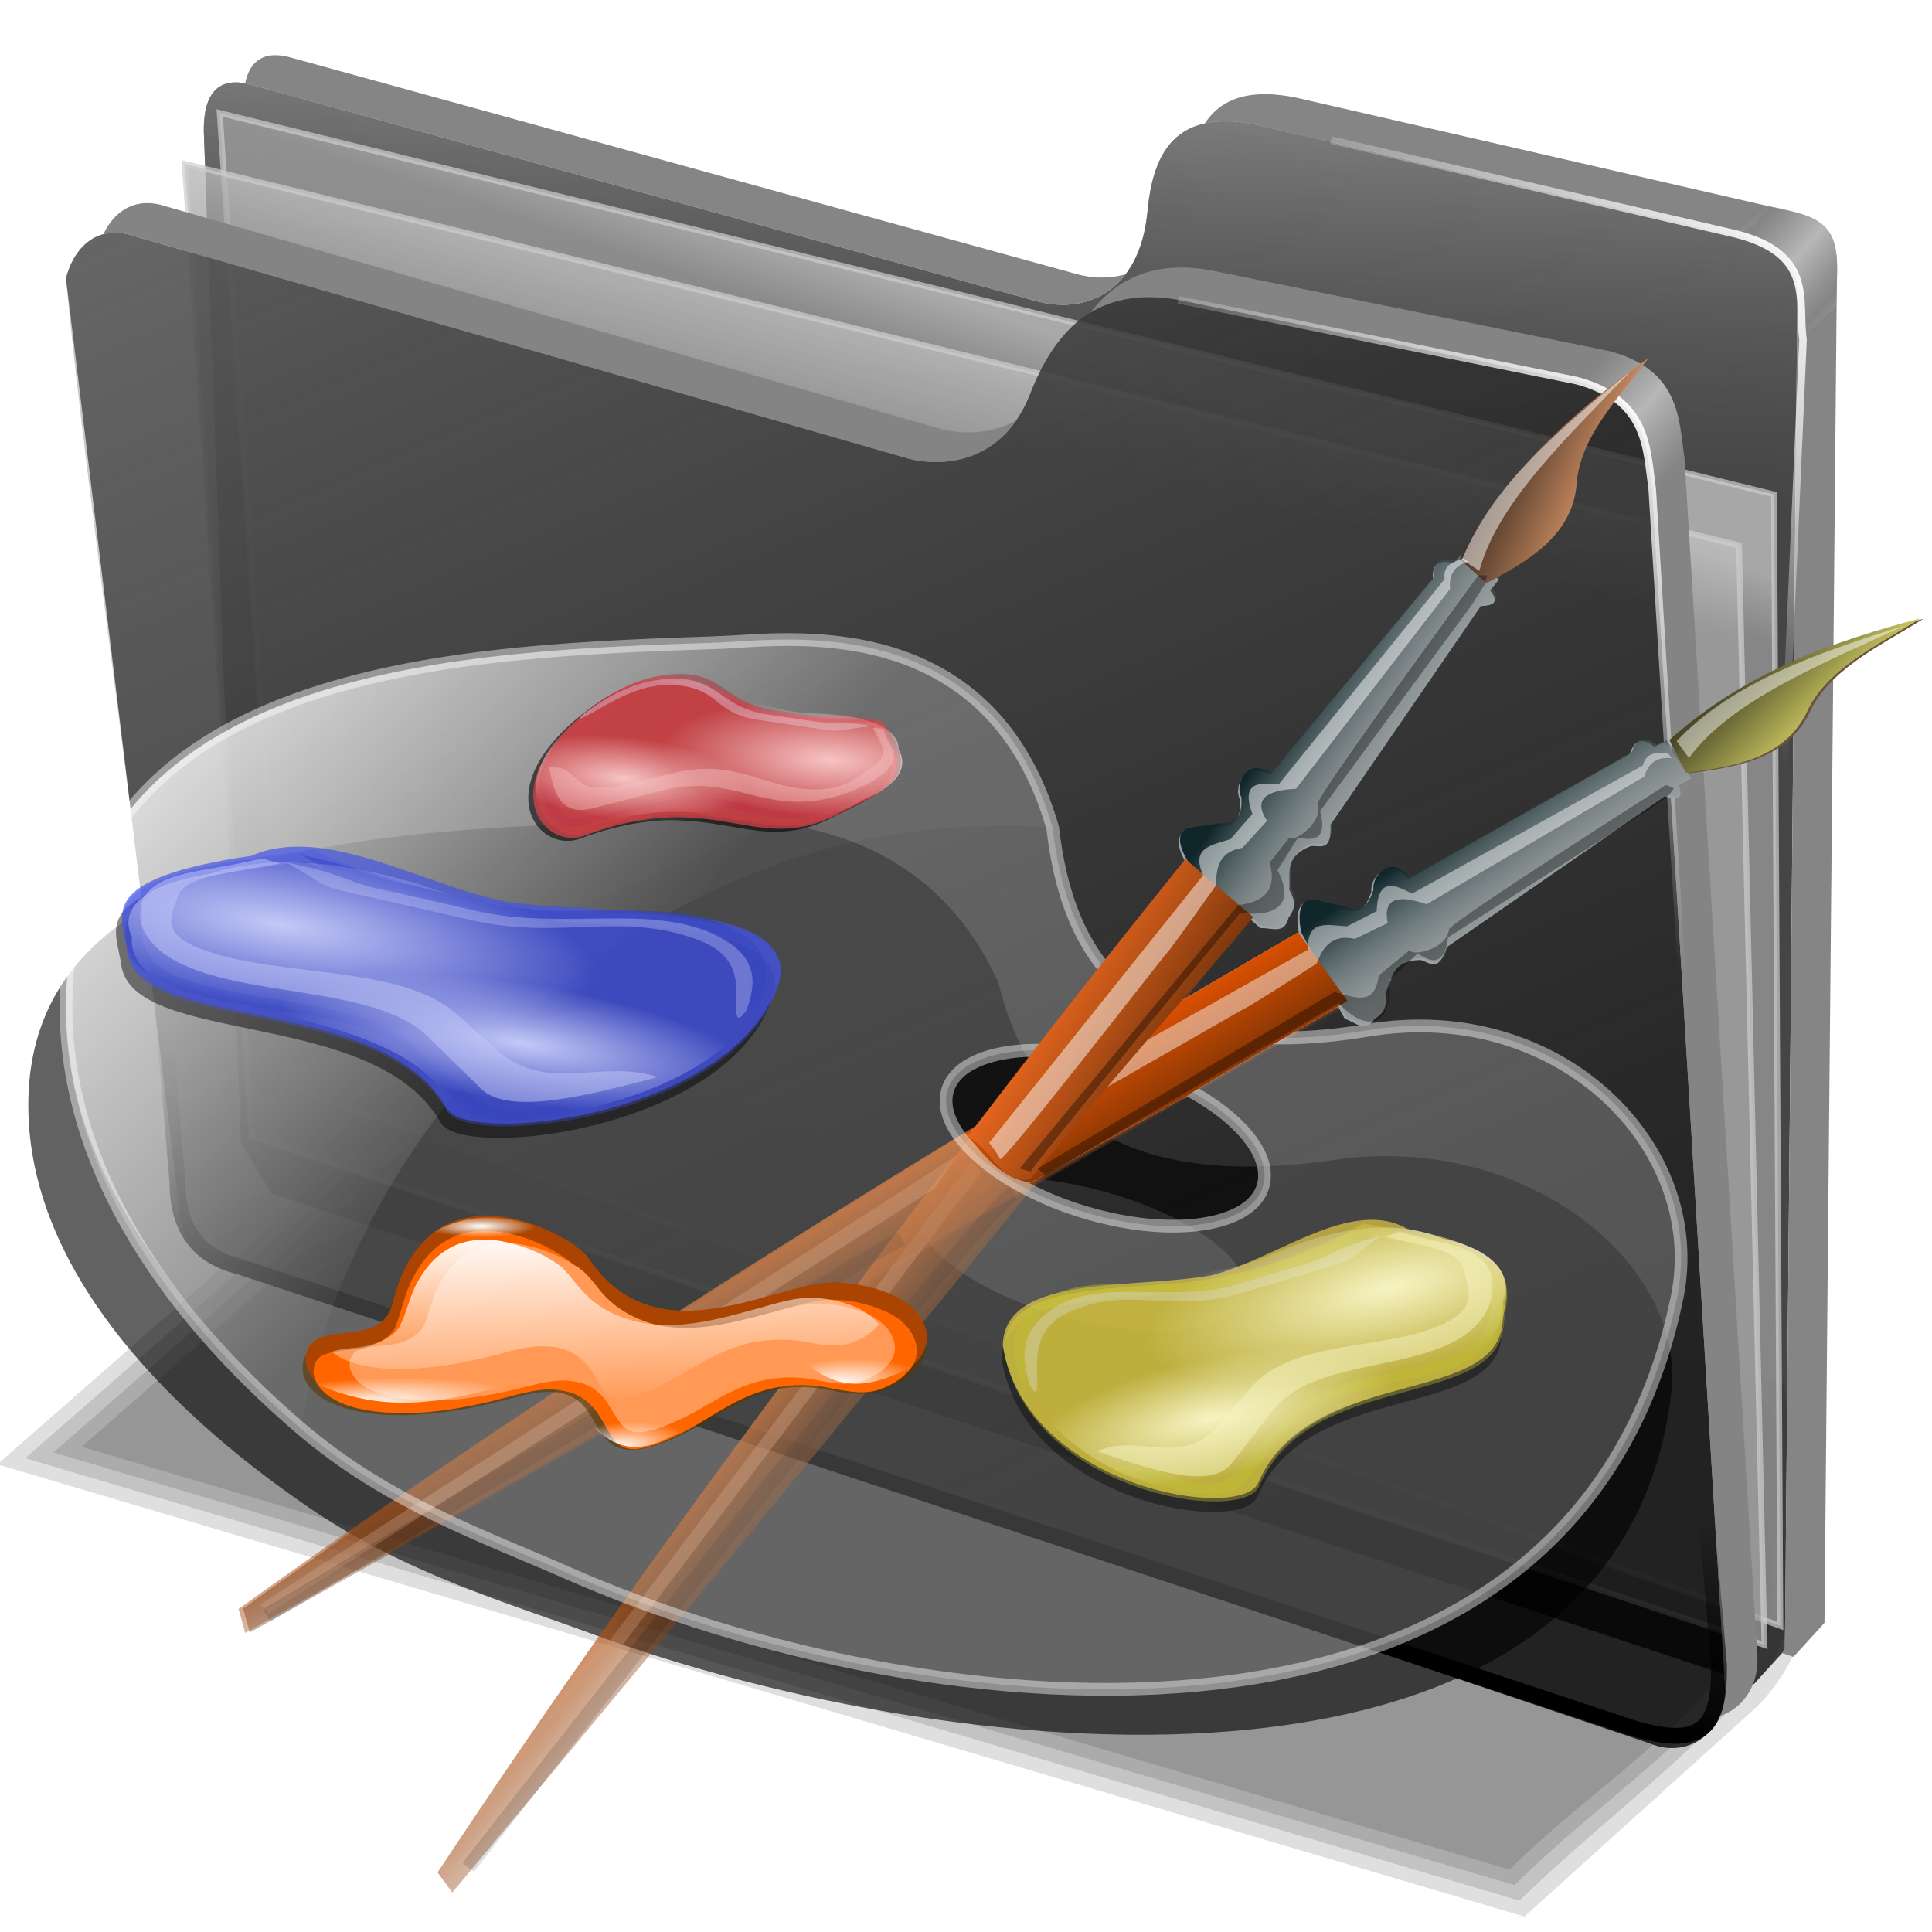 <?xml version="1.0" encoding="UTF-8" standalone="no"?>
<svg
   xmlns:dc="http://purl.org/dc/elements/1.1/"
   xmlns:cc="http://creativecommons.org/ns#"
   xmlns:rdf="http://www.w3.org/1999/02/22-rdf-syntax-ns#"
   xmlns:svg="http://www.w3.org/2000/svg"
   xmlns="http://www.w3.org/2000/svg"
   xmlns:xlink="http://www.w3.org/1999/xlink"
   xmlns:sodipodi="http://sodipodi.sourceforge.net/DTD/sodipodi-0.dtd"
   xmlns:inkscape="http://www.inkscape.org/namespaces/inkscape"
   version="1.1"
   sodipodi:docname="folder-gimp.svg"
   viewBox="0 0 256 256"
   height="256"
   width="256"
   inkscape:version="1.0 (4035a4f, 2020-05-01)"
   id="svg2">
  <defs
     id="defs6">
    <linearGradient
       id="linearGradient858"
       inkscape:collect="always">
      <stop
         id="stop854"
         offset="0"
         style="stop-color:#ffffff;stop-opacity:1;" />
      <stop
         id="stop856"
         offset="1"
         style="stop-color:#ffffff;stop-opacity:0;" />
    </linearGradient>
    <linearGradient
       id="linearGradient855"
       inkscape:collect="always">
      <stop
         id="stop851"
         offset="0"
         style="stop-color:#000000;stop-opacity:1" />
      <stop
         id="stop853"
         offset="1"
         style="stop-color:#000000;stop-opacity:0" />
    </linearGradient>
    <linearGradient
       id="linearGradient4223"
       inkscape:collect="always">
      <stop
         stop-opacity="0.803"
         stop-color="#bebebe"
         id="stop4225" />
      <stop
         stop-opacity="0.732"
         stop-color="#9f9f9f"
         id="stop4227"
         offset="1" />
    </linearGradient>
    <linearGradient
       id="linearGradient4211"
       inkscape:collect="always">
      <stop
         stop-opacity="0.634"
         stop-color="#9f9f9f"
         id="stop4213" />
      <stop
         stop-opacity="0"
         stop-color="#696969"
         id="stop4215"
         offset="1" />
    </linearGradient>
    <linearGradient
       id="linearGradient4171"
       inkscape:collect="always">
      <stop
         stop-opacity="0.623"
         stop-color="#848484"
         id="stop4173" />
      <stop
         stop-opacity="0.698"
         stop-color="#cdcdcd"
         id="stop4175"
         offset="1" />
    </linearGradient>
    <linearGradient
       id="linearGradient4142"
       inkscape:collect="always">
      <stop
         stop-opacity="0.519"
         stop-color="#909090"
         id="stop4144" />
      <stop
         stop-opacity="0"
         stop-color="#696969"
         id="stop4146"
         offset="1" />
    </linearGradient>
    <linearGradient
       gradientTransform="matrix(0.771,0,0,0.771,-80.822,-34.562)"
       gradientUnits="userSpaceOnUse"
       y2="324.36"
       x2="278.75"
       y1="63.25"
       x1="165.74"
       id="linearGradient4148"
       xlink:href="#linearGradient4142"
       inkscape:collect="always" />
    <linearGradient
       gradientTransform="matrix(0.771,0,0,0.771,-80.822,-34.562)"
       spreadMethod="reflect"
       gradientUnits="userSpaceOnUse"
       y2="114.16"
       x2="387.93"
       y1="106.85"
       x1="379.78"
       id="linearGradient4177"
       xlink:href="#linearGradient4171"
       inkscape:collect="always" />
    <linearGradient
       gradientTransform="matrix(0.771,0,0,0.771,-60.159,-54.897)"
       y2="114.16"
       x2="387.93"
       y1="108.46"
       x1="381.27"
       spreadMethod="reflect"
       gradientUnits="userSpaceOnUse"
       id="linearGradient4207"
       xlink:href="#linearGradient4171"
       inkscape:collect="always" />
    <linearGradient
       gradientTransform="matrix(0.771,0,0,0.771,-80.822,-34.562)"
       gradientUnits="userSpaceOnUse"
       y2="125.1"
       x2="281.1"
       y1="61.711"
       x1="284.7"
       id="linearGradient4217"
       xlink:href="#linearGradient4211"
       inkscape:collect="always" />
    <linearGradient
       gradientTransform="matrix(0.771,0,0,0.771,-80.822,-34.562)"
       gradientUnits="userSpaceOnUse"
       y2="103.09"
       x2="255.7"
       y1="93.26"
       x1="259.02"
       id="linearGradient4229"
       xlink:href="#linearGradient4223"
       inkscape:collect="always" />
    <linearGradient
       gradientTransform="matrix(0.771,0,0,0.771,-80.822,-34.562)"
       gradientUnits="userSpaceOnUse"
       y2="117.29"
       x2="258.99"
       y1="102.54"
       x1="262.84"
       id="linearGradient4237"
       xlink:href="#linearGradient4223"
       inkscape:collect="always" />
    <filter
       height="1.033"
       y="-0.017"
       width="1.019"
       x="-0.009"
       id="filter890"
       style="color-interpolation-filters:sRGB"
       inkscape:collect="always">
      <feGaussianBlur
         id="feGaussianBlur892"
         stdDeviation="0.912"
         inkscape:collect="always" />
    </filter>
    <linearGradient
       gradientUnits="userSpaceOnUse"
       y2="166.74"
       x2="120.799"
       y1="193.78"
       x1="111.982"
       id="linearGradient857"
       xlink:href="#linearGradient855"
       inkscape:collect="always" />
    <linearGradient
       gradientUnits="userSpaceOnUse"
       y2="86.098"
       x2="185.756"
       y1="54.649"
       x1="221.879"
       id="linearGradient860"
       xlink:href="#linearGradient858"
       inkscape:collect="always" />
    <linearGradient
       gradientTransform="translate(19.986,-19.692)"
       y2="86.098"
       x2="185.756"
       y1="54.649"
       x1="221.879"
       gradientUnits="userSpaceOnUse"
       id="linearGradient864"
       xlink:href="#linearGradient858"
       inkscape:collect="always" />
    <linearGradient
       id="linearGradient983"
       inkscape:collect="always">
      <stop
         stop-opacity="1"
         stop-color="#e76714"
         id="stop979" />
      <stop
         stop-opacity="0"
         stop-color="#5b2b0c"
         id="stop981"
         offset="1" />
    </linearGradient>
    <linearGradient
       id="linearGradient977"
       inkscape:collect="always">
      <stop
         stop-opacity="1"
         stop-color="#ef6a13"
         id="stop973" />
      <stop
         stop-opacity="0"
         stop-color="#61361b"
         id="stop975"
         offset="1" />
    </linearGradient>
    <linearGradient
       id="linearGradient971">
      <stop
         stop-opacity="1"
         stop-color="#ed5600"
         id="stop967" />
      <stop
         stop-opacity="1"
         stop-color="#8d3805"
         id="stop969"
         offset="1" />
    </linearGradient>
    <linearGradient
       inkscape:collect="always"
       id="linearGradient1401">
      <stop
         id="stop1397"
         stop-color="#ffffff"
         stop-opacity="0.81" />
      <stop
         offset="1"
         id="stop1399"
         stop-color="#ffffff"
         stop-opacity="0.037" />
    </linearGradient>
    <linearGradient
       id="linearGradient2936"
       inkscape:collect="always">
      <stop
         id="stop2938"
         stop-color="#403e22"
         stop-opacity="1" />
      <stop
         id="stop2941"
         offset="1"
         stop-color="#edea71"
         stop-opacity="1" />
    </linearGradient>
    <linearGradient
       inkscape:collect="always"
       id="linearGradient3117">
      <stop
         id="stop3119"
         stop-color="#3c7c85"
         stop-opacity="1" />
      <stop
         offset="1"
         id="stop3121"
         stop-color="#3c7c85"
         stop-opacity="0.381" />
    </linearGradient>
    <linearGradient
       id="linearGradient3085">
      <stop
         id="stop3087"
         stop-color="#f16b20"
         stop-opacity="1" />
      <stop
         offset="1"
         id="stop3089"
         stop-color="#6b2f0a"
         stop-opacity="1" />
    </linearGradient>
    <linearGradient
       inkscape:collect="always"
       id="linearGradient3064">
      <stop
         id="stop3066"
         stop-color="#402e22"
         stop-opacity="1" />
      <stop
         offset="1"
         id="stop3068"
         stop-color="#eda371"
         stop-opacity="1" />
    </linearGradient>
    <linearGradient
       inkscape:collect="always"
       id="linearGradient3046">
      <stop
         id="stop3048"
         stop-color="#0f262a"
         stop-opacity="1" />
      <stop
         offset="1"
         id="stop3050"
         stop-color="#9ca2a3"
         stop-opacity="0" />
    </linearGradient>
    <linearGradient
       inkscape:collect="always"
       id="linearGradient3028">
      <stop
         id="stop3030"
         stop-color="#37261b"
         stop-opacity="1" />
      <stop
         offset="1"
         id="stop3032"
         stop-color="#8a512d"
         stop-opacity="0" />
    </linearGradient>
    <linearGradient
       inkscape:collect="always"
       xlink:href="#linearGradient977"
       id="linearGradient3077"
       gradientUnits="userSpaceOnUse"
       gradientTransform="matrix(0.437,0,0,0.457,-2.955,223.046)"
       x1="70.04"
       y1="93.65"
       x2="77.65"
       y2="107.87" />
    <linearGradient
       inkscape:collect="always"
       xlink:href="#linearGradient3046"
       id="linearGradient2009"
       gradientUnits="userSpaceOnUse"
       gradientTransform="translate(87.37,-36.555)"
       x1="123.73"
       y1="65.09"
       x2="129.42"
       y2="73.6" />
    <linearGradient
       inkscape:collect="always"
       xlink:href="#linearGradient3085"
       id="linearGradient2016"
       gradientUnits="userSpaceOnUse"
       gradientTransform="matrix(0.409,-0.156,0.163,0.427,-89.327,271.372)"
       x1="274.69"
       y1="75.44"
       x2="282.32"
       y2="85.84" />
    <linearGradient
       inkscape:collect="always"
       xlink:href="#linearGradient3064"
       id="linearGradient2019"
       gradientUnits="userSpaceOnUse"
       gradientTransform="matrix(0.403,-0.154,0.161,0.421,-87.62,271.264)"
       x1="326.89"
       y1="49.02"
       x2="333.48"
       y2="55.863" />
    <linearGradient
       inkscape:collect="always"
       xlink:href="#linearGradient983"
       id="linearGradient2025"
       gradientUnits="userSpaceOnUse"
       gradientTransform="matrix(0.409,-0.156,0.163,0.427,-15.88,240.078)"
       x1="70.04"
       y1="93.65"
       x2="77.65"
       y2="107.87" />
    <linearGradient
       inkscape:collect="always"
       xlink:href="#linearGradient971"
       id="linearGradient2036"
       gradientUnits="userSpaceOnUse"
       gradientTransform="matrix(0.437,0,0,0.457,-82.572,226.057)"
       x1="276.13"
       y1="76"
       x2="279.93"
       y2="82.28" />
    <linearGradient
       inkscape:collect="always"
       xlink:href="#linearGradient2936"
       id="linearGradient2039"
       gradientUnits="userSpaceOnUse"
       gradientTransform="matrix(0.437,0,0,0.457,-82.664,226.038)"
       x1="326.89"
       y1="49.02"
       x2="333.48"
       y2="55.863" />
    <linearGradient
       inkscape:collect="always"
       xlink:href="#linearGradient3028"
       id="linearGradient2045"
       gradientUnits="userSpaceOnUse"
       gradientTransform="matrix(0.437,0,0,0.457,-2.793,223.031)"
       x1="70.04"
       y1="93.65"
       x2="77.65"
       y2="107.87" />
    <clipPath
       id="clipPath">
      <path
         inkscape:connector-curvature="0"
         d="m 18.797,91.959 7.829,-5.773 c 2.904,-4.995 6.681,-14.804 14.047,-10.343 2.419,4.157 6.898,3.473 11.744,1.924 9.188,-2.555 15.988,2.629 6.217,12.508 -2.361,8.08 -7.518,6.815 -12.895,4.811 -5.424,2.886 -7.899,1.151 -9.672,-1.684 l -14.507,6.735 c -6.51,3.222 -9.35,-4.03 -2.763,-8.179 z"
         id="path2878"
         sodipodi:nodetypes="ccccccccc"
         fill="#5c5cc4"
         fill-rule="evenodd"
         stroke="none"
         fill-opacity="1" />
    </clipPath>
    <linearGradient
       y2="61.24"
       x2="257.64"
       y1="69.09"
       x1="210.65"
       gradientTransform="matrix(-1.632,0,0,1.705,571.536,21.136)"
       gradientUnits="userSpaceOnUse"
       id="linearGradient4199"
       xlink:href="#linearGradient3117"
       inkscape:collect="always" />
    <clipPath
       id="clipPathY">
      <path
         inkscape:connector-curvature="0"
         sodipodi:nodetypes="cccccccc"
         id="path2047"
         d="m 202.688,129.777 c -3.305,-2.963 -5.159,-8.199 -16.086,0.782 l -14.215,2.735 c -8.127,-1.195 -13.196,0.804 -15.338,5.861 3.495,6.638 9.499,9.344 20.949,3.517 7.482,3.984 14.963,7.553 22.445,2.345 l 12.345,-7.034 c -5.767,-0.855 -12.067,-1.292 -10.1,-8.206 z"
         fill="url(#linearGradient4199)"
         fill-rule="evenodd"
         stroke="none"
         fill-opacity="1" />
    </clipPath>
    <linearGradient
       inkscape:collect="always"
       xlink:href="#linearGradient3117"
       id="linearGradient4859"
       gradientUnits="userSpaceOnUse"
       gradientTransform="matrix(-1.632,0,0,1.705,494.142,-36.672)"
       x1="210.65"
       y1="69.09"
       x2="257.64"
       y2="61.24" />
    <clipPath
       id="clipPathf">
      <path
         d="m 125.294,71.969 c -3.305,-2.963 -5.159,-8.199 -16.086,0.782 l -14.215,2.735 c -8.127,-1.195 -13.196,0.804 -15.337,5.861 3.495,6.638 9.499,9.344 20.949,3.517 7.482,3.984 14.963,7.553 22.445,2.345 l 12.345,-7.034 c -5.767,-0.855 -12.067,-1.292 -10.1,-8.206 z"
         id="path3115"
         sodipodi:nodetypes="cccccccc"
         inkscape:connector-curvature="0"
         fill="url(#linearGradient4859)"
         fill-rule="evenodd"
         stroke="none"
         fill-opacity="1" />
    </clipPath>
    <linearGradient
       inkscape:collect="always"
       xlink:href="#linearGradient1401"
       id="linearGradient1403"
       x1="3.659"
       y1="248.2"
       x2="17.725"
       y2="260.73"
       gradientUnits="userSpaceOnUse"
       gradientTransform="matrix(1.013,0,0,1.013,0.907,-2.037)" />
    <filter
       inkscape:collect="always"
       id="filter980"
       x="-0.014"
       width="1.027"
       y="-0.011"
       height="1.021"
       color-interpolation-filters="sRGB">
      <feGaussianBlur
         inkscape:collect="always"
         id="feGaussianBlur982" />
    </filter>
    <radialGradient
       r="42.29"
       fy="180.61"
       fx="117.08"
       cy="180.61"
       cx="117.08"
       gradientTransform="matrix(0.26,0.044,-0.011,0.069,-47.924,241.407)"
       gradientUnits="userSpaceOnUse"
       id="radialGradient102379"
       xlink:href="#linearGradient858"
       inkscape:collect="always" />
    <radialGradient
       r="42.29"
       fy="220.75"
       fx="158.98"
       cy="220.75"
       cx="158.98"
       gradientTransform="matrix(0.197,0.031,-0.006,0.049,-41.118,247.374)"
       gradientUnits="userSpaceOnUse"
       id="radialGradient102381"
       xlink:href="#linearGradient858"
       inkscape:collect="always" />
    <radialGradient
       r="42.29"
       fy="180.61"
       fx="117.08"
       cy="180.61"
       cx="117.08"
       gradientTransform="matrix(-0.124,-0.029,-0.062,0.039,13.52,249.52)"
       gradientUnits="userSpaceOnUse"
       id="radialGradient979"
       xlink:href="#linearGradient858"
       inkscape:collect="always" />
    <radialGradient
       r="42.29"
       fy="220.75"
       fx="158.98"
       cy="220.75"
       cx="158.98"
       gradientTransform="matrix(-0.091,-0.023,-0.045,0.027,5.048,251.499)"
       gradientUnits="userSpaceOnUse"
       id="radialGradient981"
       xlink:href="#linearGradient858"
       inkscape:collect="always" />
    <radialGradient
       inkscape:collect="always"
       xlink:href="#linearGradient858"
       id="radialGradient1611"
       gradientUnits="userSpaceOnUse"
       gradientTransform="matrix(-0.198,0.044,0.008,0.069,15.102,255.028)"
       cx="117.08"
       cy="180.61"
       fx="117.08"
       fy="180.61"
       r="42.29" />
    <radialGradient
       inkscape:collect="always"
       xlink:href="#linearGradient858"
       id="radialGradient1613"
       gradientUnits="userSpaceOnUse"
       gradientTransform="matrix(-0.15,0.031,0.005,0.049,9.962,261.407)"
       cx="158.98"
       cy="220.75"
       fx="158.98"
       fy="220.75"
       r="42.29" />
    <filter
       inkscape:collect="always"
       id="filter1645"
       x="0"
       width="1"
       y="-0.002"
       height="1"
       color-interpolation-filters="sRGB">
      <feGaussianBlur
         inkscape:collect="always"
         stdDeviation="0.008"
         id="feGaussianBlur1647" />
    </filter>
    <linearGradient
       inkscape:collect="always"
       id="linearGradient3107">
      <stop
         id="stop3109"
         stop-color="#3fa63f"
         stop-opacity="0.46" />
      <stop
         offset="1"
         id="stop3111"
         stop-color="#1cea1c"
         stop-opacity="0.296" />
    </linearGradient>
    <clipPath
       id="clipPath-3">
      <path
         inkscape:connector-curvature="0"
         d="m 18.797,91.959 7.829,-5.773 c 2.904,-4.995 6.681,-14.804 14.047,-10.343 2.419,4.157 6.898,3.473 11.744,1.924 9.188,-2.555 15.988,2.629 6.217,12.508 -2.361,8.08 -7.518,6.815 -12.895,4.811 -5.424,2.886 -7.899,1.151 -9.672,-1.684 l -14.507,6.735 c -6.51,3.222 -9.35,-4.03 -2.763,-8.179 z"
         id="path2878-5"
         sodipodi:nodetypes="ccccccccc"
         fill="#5c5cc4"
         fill-rule="evenodd"
         stroke="none"
         fill-opacity="1" />
    </clipPath>
    <clipPath
       id="clipPathY-6">
      <path
         inkscape:connector-curvature="0"
         sodipodi:nodetypes="cccccccc"
         id="path2047-2"
         d="m 202.688,129.777 c -3.305,-2.963 -5.159,-8.199 -16.086,0.782 l -14.215,2.735 c -8.127,-1.195 -13.196,0.804 -15.338,5.861 3.495,6.638 9.499,9.344 20.949,3.517 7.482,3.984 14.963,7.553 22.445,2.345 l 12.345,-7.034 c -5.767,-0.855 -12.067,-1.292 -10.1,-8.206 z"
         fill="url(#linearGradient4199)"
         fill-rule="evenodd"
         stroke="none"
         fill-opacity="1" />
    </clipPath>
    <clipPath
       id="clipPathf-9">
      <path
         d="m 125.294,71.969 c -3.305,-2.963 -5.159,-8.199 -16.086,0.782 l -14.215,2.735 c -8.127,-1.195 -13.196,0.804 -15.337,5.861 3.495,6.638 9.499,9.344 20.949,3.517 7.482,3.984 14.963,7.553 22.445,2.345 l 12.345,-7.034 c -5.767,-0.855 -12.067,-1.292 -10.1,-8.206 z"
         id="path3115-1"
         sodipodi:nodetypes="cccccccc"
         inkscape:connector-curvature="0"
         fill="url(#linearGradient4859)"
         fill-rule="evenodd"
         stroke="none"
         fill-opacity="1" />
    </clipPath>
    <linearGradient
       y2="41.776"
       x2="204.69"
       y1="54.842"
       x1="164.31"
       gradientTransform="matrix(1.632,0,0,1.705,-202.297,16.114)"
       gradientUnits="userSpaceOnUse"
       id="linearGradient5207"
       xlink:href="#linearGradient3107"
       inkscape:collect="always" />
    <clipPath
       id="clipPathK">
      <path
         d="m 73.03,94.666 c 0.739,-8.19 4.387,-11.064 13.093,-4.689 9.058,4.468 11.559,0.374 12.719,-5.471 8.631,-4.832 17.463,-11.065 23.193,4.298 0,0 9.414,11.156 4.489,9.378 -4.863,-1.755 -17.295,-6.26 -13.841,-0.391 6.456,10.97 2.05,14.48 -2.993,12.505 -4.346,-4.807 -8.881,-8.423 -14.215,-7.034 -9.027,6.24 -18.601,14.078 -22.819,6.252 5.635,-4.23 2.391,-9.62 0.374,-14.849 z"
         id="path1214"
         sodipodi:nodetypes="ccccsscccc"
         inkscape:connector-curvature="0"
         stroke-dasharray="none"
         stroke-opacity="1"
         fill="url(#linearGradient5207)"
         fill-rule="evenodd"
         stroke="#000000"
         stroke-linejoin="miter"
         fill-opacity="1"
         stroke-linecap="butt"
         stroke-width="0"
         stroke-miterlimit="4" />
    </clipPath>
    <clipPath
       id="clipPaths">
      <path
         inkscape:connector-curvature="0"
         sodipodi:nodetypes="ccccsscccc"
         id="path3105"
         d="m 148.528,59.665 c 0.739,-8.19 4.387,-11.064 13.093,-4.689 9.058,4.468 11.559,0.374 12.719,-5.471 8.631,-4.832 17.463,-11.065 23.193,4.298 0,0 9.414,11.156 4.489,9.378 -4.863,-1.755 -17.295,-6.26 -13.841,-0.391 6.456,10.97 2.05,14.48 -2.993,12.505 -4.346,-4.807 -8.881,-8.423 -14.215,-7.034 -9.027,6.24 -18.601,14.078 -22.819,6.252 5.635,-4.23 2.391,-9.62 0.374,-14.849 z"
         stroke-dasharray="none"
         stroke-opacity="1"
         fill="#c0e1c0"
         fill-rule="evenodd"
         stroke="#000000"
         stroke-linejoin="miter"
         fill-opacity="1"
         stroke-linecap="butt"
         stroke-width="0"
         stroke-miterlimit="4" />
    </clipPath>
    <clipPath
       id="clipPatht">
      <path
         inkscape:connector-curvature="0"
         sodipodi:nodetypes="ccccsscccc"
         id="path1382"
         d="m 148.817,59.665 c 0.739,-8.19 4.387,-11.064 13.093,-4.689 9.058,4.468 11.559,0.374 12.719,-5.471 8.631,-4.832 17.463,-11.065 23.193,4.298 0,0 9.414,11.156 4.489,9.378 -4.863,-1.755 -17.295,-6.26 -13.841,-0.391 6.456,10.97 2.05,14.48 -2.993,12.505 -4.346,-4.807 -8.881,-8.423 -14.215,-7.034 -9.027,6.24 -18.601,14.078 -22.819,6.252 5.635,-4.23 2.391,-9.62 0.374,-14.849 z"
         stroke-dasharray="none"
         stroke-opacity="1"
         fill="#0f670f"
         fill-rule="evenodd"
         stroke="#000000"
         stroke-linejoin="miter"
         fill-opacity="1"
         stroke-linecap="butt"
         stroke-width="0"
         stroke-miterlimit="4" />
    </clipPath>
    <linearGradient
       inkscape:collect="always"
       xlink:href="#linearGradient858"
       id="linearGradient12457"
       gradientUnits="userSpaceOnUse"
       gradientTransform="matrix(0.02,-0.006,0.009,0.013,-29.77,262.96)"
       x1="266.68"
       y1="1016"
       x2="111.12"
       y2="1424.1" />
    <radialGradient
       inkscape:collect="always"
       xlink:href="#linearGradient858"
       id="radialGradient12459"
       gradientUnits="userSpaceOnUse"
       gradientTransform="matrix(0.121,3.7126118e-4,1.0650212e-4,-0.024,-24.633,280.284)"
       cx="39.621"
       cy="237.13"
       fx="39.621"
       fy="237.13"
       r="15.89" />
    <radialGradient
       inkscape:collect="always"
       xlink:href="#linearGradient858"
       id="radialGradient12461"
       gradientUnits="userSpaceOnUse"
       gradientTransform="matrix(0.132,-0.003,5.8420353e-4,0.043,-20.004,271.837)"
       cx="39.905"
       cy="240.56"
       fx="36.14"
       fy="244.38"
       r="15.89" />
    <radialGradient
       inkscape:collect="always"
       xlink:href="#linearGradient858"
       id="radialGradient12463"
       gradientUnits="userSpaceOnUse"
       gradientTransform="matrix(0.281,-0.003,0.001,0.043,-34.266,270.307)"
       cx="39.905"
       cy="240.56"
       fx="36.14"
       fy="244.38"
       r="15.89" />
    <radialGradient
       inkscape:collect="always"
       xlink:href="#linearGradient858"
       id="radialGradient12465"
       gradientUnits="userSpaceOnUse"
       gradientTransform="matrix(0.157,-0.003,6.9093364e-4,0.043,-13.375,269.65)"
       cx="39.905"
       cy="240.56"
       fx="36.14"
       fy="244.38"
       r="15.89" />
    <clipPath
       id="clipPath-0">
      <path
         fill-opacity="1"
         stroke="none"
         fill-rule="evenodd"
         fill="#5c5cc4"
         sodipodi:nodetypes="ccccccccc"
         id="path2878-6"
         d="m 18.797,91.959 7.829,-5.773 c 2.904,-4.995 6.681,-14.804 14.047,-10.343 2.419,4.157 6.898,3.473 11.744,1.924 9.188,-2.555 15.988,2.629 6.217,12.508 -2.361,8.08 -7.518,6.815 -12.895,4.811 -5.424,2.886 -7.899,1.151 -9.672,-1.684 l -14.507,6.735 c -6.51,3.222 -9.35,-4.03 -2.763,-8.179 z"
         inkscape:connector-curvature="0" />
    </clipPath>
    <clipPath
       id="clipPathY-2">
      <path
         fill-opacity="1"
         stroke="none"
         fill-rule="evenodd"
         fill="url(#linearGradient4199)"
         d="m 202.688,129.777 c -3.305,-2.963 -5.159,-8.199 -16.086,0.782 l -14.215,2.735 c -8.127,-1.195 -13.196,0.804 -15.338,5.861 3.495,6.638 9.499,9.344 20.949,3.517 7.482,3.984 14.963,7.553 22.445,2.345 l 12.345,-7.034 c -5.767,-0.855 -12.067,-1.292 -10.1,-8.206 z"
         id="path2047-6"
         sodipodi:nodetypes="cccccccc"
         inkscape:connector-curvature="0" />
    </clipPath>
    <clipPath
       id="clipPathf-1">
      <path
         fill-opacity="1"
         stroke="none"
         fill-rule="evenodd"
         fill="url(#linearGradient4859)"
         inkscape:connector-curvature="0"
         sodipodi:nodetypes="cccccccc"
         id="path3115-8"
         d="m 125.294,71.969 c -3.305,-2.963 -5.159,-8.199 -16.086,0.782 l -14.215,2.735 c -8.127,-1.195 -13.196,0.804 -15.337,5.861 3.495,6.638 9.499,9.344 20.949,3.517 7.482,3.984 14.963,7.553 22.445,2.345 l 12.345,-7.034 c -5.767,-0.855 -12.067,-1.292 -10.1,-8.206 z" />
    </clipPath>
    <clipPath
       id="clipPathK-7">
      <path
         stroke-miterlimit="4"
         stroke-width="0"
         stroke-linecap="butt"
         fill-opacity="1"
         stroke-linejoin="miter"
         stroke="#000000"
         fill-rule="evenodd"
         fill="url(#linearGradient5207)"
         stroke-opacity="1"
         stroke-dasharray="none"
         inkscape:connector-curvature="0"
         sodipodi:nodetypes="ccccsscccc"
         id="path1214-9"
         d="m 73.03,94.666 c 0.739,-8.19 4.387,-11.064 13.093,-4.689 9.058,4.468 11.559,0.374 12.719,-5.471 8.631,-4.832 17.463,-11.065 23.193,4.298 0,0 9.414,11.156 4.489,9.378 -4.863,-1.755 -17.295,-6.26 -13.841,-0.391 6.456,10.97 2.05,14.48 -2.993,12.505 -4.346,-4.807 -8.881,-8.423 -14.215,-7.034 -9.027,6.24 -18.601,14.078 -22.819,6.252 5.635,-4.23 2.391,-9.62 0.374,-14.849 z" />
    </clipPath>
    <clipPath
       id="clipPaths-2">
      <path
         stroke-miterlimit="4"
         stroke-width="0"
         stroke-linecap="butt"
         fill-opacity="1"
         stroke-linejoin="miter"
         stroke="#000000"
         fill-rule="evenodd"
         fill="#c0e1c0"
         stroke-opacity="1"
         stroke-dasharray="none"
         d="m 148.528,59.665 c 0.739,-8.19 4.387,-11.064 13.093,-4.689 9.058,4.468 11.559,0.374 12.719,-5.471 8.631,-4.832 17.463,-11.065 23.193,4.298 0,0 9.414,11.156 4.489,9.378 -4.863,-1.755 -17.295,-6.26 -13.841,-0.391 6.456,10.97 2.05,14.48 -2.993,12.505 -4.346,-4.807 -8.881,-8.423 -14.215,-7.034 -9.027,6.24 -18.601,14.078 -22.819,6.252 5.635,-4.23 2.391,-9.62 0.374,-14.849 z"
         id="path3105-0"
         sodipodi:nodetypes="ccccsscccc"
         inkscape:connector-curvature="0" />
    </clipPath>
    <clipPath
       id="clipPatht-2">
      <path
         stroke-miterlimit="4"
         stroke-width="0"
         stroke-linecap="butt"
         fill-opacity="1"
         stroke-linejoin="miter"
         stroke="#000000"
         fill-rule="evenodd"
         fill="#0f670f"
         stroke-opacity="1"
         stroke-dasharray="none"
         d="m 148.817,59.665 c 0.739,-8.19 4.387,-11.064 13.093,-4.689 9.058,4.468 11.559,0.374 12.719,-5.471 8.631,-4.832 17.463,-11.065 23.193,4.298 0,0 9.414,11.156 4.489,9.378 -4.863,-1.755 -17.295,-6.26 -13.841,-0.391 6.456,10.97 2.05,14.48 -2.993,12.505 -4.346,-4.807 -8.881,-8.423 -14.215,-7.034 -9.027,6.24 -18.601,14.078 -22.819,6.252 5.635,-4.23 2.391,-9.62 0.374,-14.849 z"
         id="path1382-3"
         sodipodi:nodetypes="ccccsscccc"
         inkscape:connector-curvature="0" />
    </clipPath>
    <filter
       inkscape:collect="always"
       id="filter1021"
       x="-0.009"
       width="1.019"
       y="-0.017"
       height="1.034"
       color-interpolation-filters="sRGB">
      <feGaussianBlur
         inkscape:collect="always"
         stdDeviation="0.224"
         id="feGaussianBlur1023" />
    </filter>
    <linearGradient
       y2="73.6"
       x2="129.42"
       y1="65.09"
       x1="123.73"
       gradientTransform="translate(87.37,-36.555)"
       gradientUnits="userSpaceOnUse"
       id="linearGradient1411"
       xlink:href="#linearGradient3046"
       inkscape:collect="always" />
  </defs>
  <sodipodi:namedview
     inkscape:document-rotation="0"
     inkscape:current-layer="svg2"
     inkscape:window-maximized="1"
     inkscape:window-y="0"
     inkscape:window-x="0"
     inkscape:cy="128"
     inkscape:cx="128"
     inkscape:zoom="3.4023438"
     inkscape:snap-global="false"
     showgrid="false"
     id="namedview4"
     inkscape:window-height="1056"
     inkscape:window-width="1920"
     inkscape:pageshadow="2"
     inkscape:pageopacity="0"
     guidetolerance="10"
     gridtolerance="10"
     objecttolerance="10"
     borderopacity="1"
     bordercolor="#666666"
     pagecolor="#ff0000" />
  <g
     transform="matrix(1.027,0,0,0.879,269.102,48.788)"
     style="fill:#000000;fill-opacity:0.128;filter:url(#filter890)"
     id="g888">
    <path
       style="fill:#000000;fill-opacity:0.128;fill-rule:evenodd;stroke:none;stroke-width:1;stroke-linecap:butt;stroke-linejoin:miter;stroke-opacity:1"
       d="m 177.778,215.833 -80.556,82.407 255.556,88.426 38.75,-40.871 c 4.258,-4.694 8.46,-13.445 8.353,-19.275 L 396.296,282.5 Z"
       id="path4150"
       inkscape:connector-curvature="0"
       sodipodi:nodetypes="ccccccc"
       transform="matrix(0.771,0,0,0.771,-337.336,-64.706)" />
    <path
       style="fill:#000000;fill-opacity:0.128;fill-rule:evenodd;stroke:none;stroke-width:0.771;stroke-linecap:butt;stroke-linejoin:miter;stroke-opacity:1"
       d="m -258.764,164.311 c 64.255,22.232 128.509,44.465 192.764,66.697 10.705,-12.112 23.27,-22.698 32.627,-35.883 4.915,-9.972 -0.001,-21.201 0.335,-31.664 1.366,-7.805 -3.024,-10.975 -10.29,-11.828 -52.134,-15.904 -104.268,-31.809 -156.402,-47.713 -19.678,20.13 -39.355,40.26 -59.033,60.391 z"
       id="path866"
       inkscape:connector-curvature="0" />
    <path
       style="fill:#000000;fill-opacity:0.128;fill-rule:evenodd;stroke:none;stroke-width:0.771;stroke-linecap:butt;stroke-linejoin:miter;stroke-opacity:1"
       d="m -255.127,163.451 c 62.839,21.743 125.677,43.486 188.516,65.229 10.662,-12.456 24.483,-22.557 32.463,-37.084 2.693,-10.924 -1.823,-22.004 -0.961,-33.021 -3.239,-6.392 -11.866,-4.613 -17.481,-7.675 -48.854,-14.903 -97.708,-29.806 -146.562,-44.709 -18.658,19.087 -37.316,38.174 -55.975,57.262 z"
       id="path872"
       inkscape:connector-curvature="0" />
    <path
       style="fill:#000000;fill-opacity:0.128;fill-rule:evenodd;stroke:none;stroke-width:0.771;stroke-linecap:butt;stroke-linejoin:miter;stroke-opacity:1"
       d="m -251.49,162.592 c 61.417,21.251 122.835,42.503 184.252,63.754 10.443,-12.378 24.92,-21.976 31.529,-37.156 1.394,-10.184 -1.707,-20.397 -1.752,-30.529 -5.315,-5.07 -13.441,-3.587 -19.716,-7.07 -47.133,-14.377 -94.265,-28.754 -141.398,-43.131 -17.639,18.044 -35.277,36.089 -52.916,54.133 z"
       id="path878"
       inkscape:connector-curvature="0" />
  </g>
  <path
     sodipodi:nodetypes="ccccsccccccc"
     inkscape:connector-curvature="0"
     id="path4198"
     d="M 31.924,151.407 27.004,17.342 c -0.041,-4.962 1.926,-7.258 6.15,-6.15 L 137.29,39.891 c 6.264,1.793 13.727,-0.976 14.759,-11.89 0.721,-7.626 3.6,-13.619 14.349,-11.48 l 66.007,15.169 c 4.942,1.165 6.026,3.428 5.74,9.02 l -1.64,177.933 -4.1,4.51 -196.444,-65.008 z"
     style="fill:#000000;fill-opacity:0.73;fill-rule:evenodd;stroke:none;stroke-width:0.771;stroke-linecap:butt;stroke-linejoin:miter;stroke-opacity:1" />
  <path
     d="M 31.924,151.407 27.004,17.342 c -0.041,-4.962 1.926,-7.258 6.15,-6.15 L 137.29,39.891 c 6.264,1.793 13.727,-0.976 14.759,-11.89 0.721,-7.626 3.6,-13.619 14.349,-11.48 l 66.007,15.169 c 4.942,1.165 6.026,3.428 5.74,9.02 l -1.64,177.933 -4.1,4.51 -196.444,-65.008 z"
     id="path4209"
     inkscape:connector-curvature="0"
     sodipodi:nodetypes="ccccsccccccc"
     style="fill:url(#linearGradient4217);fill-opacity:1;fill-rule:evenodd;stroke:none;stroke-width:0.771;stroke-linecap:butt;stroke-linejoin:miter;stroke-opacity:1" />
  <path
     sodipodi:nodetypes="ccccc"
     d="M 29.108,14.97 235.068,65.512 235.91,215.454 37.953,143.853 Z"
     id="path4221"
     inkscape:connector-curvature="0"
     style="fill:url(#linearGradient4229);fill-opacity:1;fill-rule:evenodd;stroke:#cecece;stroke-width:0.771;stroke-linecap:butt;stroke-linejoin:miter;stroke-opacity:0.705" />
  <path
     inkscape:connector-curvature="0"
     id="path4219"
     d="M 24.475,21.709 230.435,72.251 233.804,217.981 33.319,150.592 Z"
     style="fill:url(#linearGradient4237);fill-opacity:1;fill-rule:evenodd;stroke:#cecece;stroke-width:0.771;stroke-linecap:butt;stroke-linejoin:miter;stroke-opacity:0.705" />
  <path
     sodipodi:nodetypes="cccscccccccc"
     inkscape:connector-curvature="0"
     id="path4138"
     d="M 8.744,36.877 C 9.617,33.377 12.317,29.914 16.982,31.061 L 120.435,60.785 c 4.996,1.261 12.612,0.256 16.058,-8.564 3.09,-7.909 8.381,-14.475 19.626,-12.489 l 52.812,10.705 c 9.445,2.536 9.224,9.003 9.991,14.274 l 9.635,158.436 c 0.501,5.737 -4.432,10.184 -9.991,7.85 L 30.868,167.837 c -3.794,-1.202 -6.891,-2.387 -7.137,-7.85 z"
     style="fill:#000000;fill-opacity:0.77;fill-rule:evenodd;stroke:none;stroke-width:0.771;stroke-linecap:butt;stroke-linejoin:miter;stroke-opacity:1" />
  <path
     d="M 8.744,36.877 C 9.617,33.377 12.317,29.914 16.982,31.061 L 120.435,60.785 c 4.996,1.261 12.612,0.256 16.058,-8.564 3.09,-7.909 8.381,-14.475 19.626,-12.489 l 52.812,10.705 c 9.445,2.536 9.224,9.003 9.991,14.274 l 9.635,158.436 c 0.501,5.737 -4.432,10.184 -9.991,7.85 L 31.137,168.851 c -4.722,-3.422 -8.129,-7.014 -8.633,-13.847 C 20.225,124.097 11.401,65.991 8.744,36.877 Z"
     id="path4140"
     inkscape:connector-curvature="0"
     sodipodi:nodetypes="cccsccccccsc"
     style="fill:url(#linearGradient4148);fill-opacity:1;fill-rule:evenodd;stroke:none;stroke-width:0.771;stroke-linecap:butt;stroke-linejoin:miter;stroke-opacity:1" />
  <path
     id="path4164"
     d="m 19.607,26.913 c -2.88,-0.046 -4.834,1.83 -5.906,4.126 0.96,-0.255 2.05,-0.28 3.28,0.023 L 120.435,60.785 c 4.238,1.07 10.361,0.507 14.225,-5.073 -3.319,1.839 -7.065,1.875 -9.943,1.149 L 21.264,27.136 c -0.583,-0.143 -1.135,-0.215 -1.657,-0.223 z m 136.848,8.536 c -5.478,0.022 -9.244,2.43 -11.957,5.964 2.95,-1.787 6.72,-2.547 11.622,-1.682 l 52.811,10.705 c 9.445,2.536 9.224,9.004 9.991,14.274 l 9.635,158.436 c 0.135,1.548 -0.136,2.995 -0.697,4.247 3.157,-0.993 5.319,-4.282 4.98,-8.171 L 223.205,60.785 C 222.437,55.514 222.658,49.048 213.214,46.512 L 160.401,35.807 c -1.406,-0.248 -2.719,-0.363 -3.946,-0.358 z"
     inkscape:connector-curvature="0"
     style="fill:#848484;fill-opacity:1;fill-rule:evenodd;stroke:none;stroke-width:0.771;stroke-linecap:butt;stroke-linejoin:miter;stroke-opacity:1" />
  <path
     sodipodi:nodetypes="ccccc"
     inkscape:connector-curvature="0"
     d="m 208.931,50.437 c 9.445,2.536 9.224,9.004 9.991,14.274 1.683,-1.586 2.416,-2.091 4.283,-3.926 -0.768,-5.27 -0.547,-11.737 -9.991,-14.273 -1.848,1.763 -2.306,2.157 -4.283,3.925 z"
     id="path4169"
     style="fill:url(#linearGradient4177);fill-opacity:1;fill-rule:evenodd;stroke:none;stroke-width:0.771;stroke-linecap:butt;stroke-linejoin:miter;stroke-opacity:1" />
  <path
     id="path4200"
     d="m 36.261,7.316 c -2.061,0.087 -3.297,1.389 -3.777,3.729 0.217,0.04 0.439,0.087 0.67,0.148 L 137.29,39.891 c 4.171,1.194 8.872,0.36 11.854,-3.55 -2.136,0.618 -4.441,0.561 -6.606,-0.059 L 38.402,7.585 C 37.61,7.377 36.896,7.289 36.261,7.316 Z M 167.973,12.481 c -4.161,-0.098 -6.734,1.428 -8.335,3.881 1.809,-0.4 4.029,-0.383 6.761,0.161 l 66.008,15.169 c 4.942,1.165 6.026,3.429 5.74,9.02 l -1.641,177.932 -0.366,0.402 1.514,0.501 4.099,-4.51 1.641,-177.934 c 0.286,-5.592 -0.798,-7.854 -5.74,-9.019 L 171.646,12.914 c -1.344,-0.267 -2.564,-0.408 -3.673,-0.434 z"
     inkscape:connector-curvature="0"
     style="fill:#858585;fill-opacity:1;fill-rule:evenodd;stroke:none;stroke-width:0.771;stroke-linecap:butt;stroke-linejoin:miter;stroke-opacity:1" />
  <path
     id="path4205"
     d="m 229.894,31.062 c 9.559,2.21 8.26,3.842 8.25,14.234 1.683,-1.586 3.277,-2.892 5.144,-4.727 0.374,-9.355 0.774,-11.557 -9.171,-13.292 -1.848,1.763 -2.246,2.017 -4.223,3.784 z"
     inkscape:connector-curvature="0"
     sodipodi:nodetypes="ccccc"
     style="fill:url(#linearGradient4207);fill-opacity:1;fill-rule:evenodd;stroke:none;stroke-width:0.771;stroke-linecap:butt;stroke-linejoin:miter;stroke-opacity:1" />
  <path
     style="fill:none;fill-opacity:1;stroke:url(#linearGradient857);stroke-width:2.1;stroke-linecap:butt;stroke-linejoin:miter;stroke-miterlimit:4;stroke-dasharray:none;stroke-opacity:1"
     d="m 225.727,196.335 2.057,24.395 c 0.029,8.346 -2.087,11.738 -14.108,7.348 L 31.743,167.825 c -6.229,-1.476 -8.207,-5.92 -8.23,-11.169 l -2.057,-24.101"
     id="path858"
     inkscape:connector-curvature="0"
     sodipodi:nodetypes="cccccc" />
  <path
     style="fill:none;fill-opacity:1;fill-rule:evenodd;stroke:url(#linearGradient860);stroke-width:1;stroke-linecap:butt;stroke-linejoin:miter;stroke-opacity:1;stroke-miterlimit:4;stroke-dasharray:none"
     sodipodi:nodetypes="cccc"
     inkscape:connector-curvature="0"
     id="path851"
     d="m 156.119,39.732 52.812,10.705 c 9.445,2.536 9.224,9.003 9.991,14.274 l 4.07,66.933" />
  <path
     d="m 176.399,18.57 52.518,12.175 c 11.796,2.536 9.224,9.003 9.991,14.274 l -2.984,67.815"
     id="path862"
     inkscape:connector-curvature="0"
     sodipodi:nodetypes="cccc"
     style="fill:none;fill-opacity:1;fill-rule:evenodd;stroke:url(#linearGradient864);stroke-width:1;stroke-linecap:butt;stroke-linejoin:miter;stroke-miterlimit:4;stroke-dasharray:none;stroke-opacity:1" />
  <g
     inkscape:label="Layer 1"
     id="layer1"
     transform="matrix(3.78,0,0,3.78,0.549,-848.529)">
    <path
       sodipodi:nodetypes="sssssscsssssss"
       d="m 22.555,253.279 c -8.735,0.261 -22.12,0.59 -21.698,10.388 0.226,5.238 4.467,9.982 9.799,13.639 3.361,2.305 6.944,3.341 9.844,4.409 13.265,4.887 36.121,6.922 37.941,-8.395 0.543,-4.566 -5.149,-9.157 -11.793,-8.184 -8.323,1.219 -10.861,-2.479 -11.79,-6.191 -3.025,-6.734 -10.187,-5.731 -12.303,-5.667 z m 12.449,12.468 c 0.959,-0.014 2.081,0.124 3.262,0.423 3.15,0.797 5.51,2.459 5.264,3.712 -0.246,1.253 -3,1.619 -6.15,0.822 -3.15,-0.797 -5.51,-2.459 -5.264,-3.712 0.154,-0.783 1.289,-1.222 2.888,-1.246 z"
       id="path975"
       inkscape:connector-curvature="0"
       stroke-opacity="0.437"
       fill="#000000"
       filter="url(#filter1021)"
       fill-rule="evenodd"
       stroke="none"
       stroke-linejoin="miter"
       fill-opacity="0.616"
       stroke-linecap="butt"
       stroke-width="0.417" />
    <path
       style="fill:url(#linearGradient2045)"
       inkscape:connector-curvature="0"
       d="m 8.38,280.863 c 11.525,-8.267 24.15,-16.074 37.204,-23.703 l 1.728,2.406 C 34.411,267.104 21.511,274.489 8.61,281.705 Z"
       id="path3026"
       sodipodi:nodetypes="ccccc"
       stroke-opacity="1"
       fill="url(#linearGradient2045)"
       fill-rule="evenodd"
       stroke="none"
       stroke-linejoin="miter"
       fill-opacity="1"
       stroke-linecap="butt"
       stroke-width="0.268" />
    <path
       inkscape:connector-curvature="0"
       id="path988"
       d="m 15.494,289.594 18.394,-24.388 0.364,0.347 -18.364,24.224 z"
       sodipodi:nodetypes="ccccc"
       stroke-opacity="1"
       fill="#f4f4f4"
       stroke="none"
       stroke-linejoin="miter"
       fill-opacity="0.351"
       stroke-linecap="butt"
       stroke-width="0.268" />
    <path
       style="fill:url(#linearGradient2025)"
       inkscape:connector-curvature="0"
       sodipodi:nodetypes="ccccc"
       id="path1995"
       d="M 15.194,290.116 C 23.01,278.28 32.018,266.482 41.49,254.698 l 2.473,1.631 c -9.362,11.644 -18.777,23.146 -28.253,34.491 z"
       stroke-opacity="1"
       fill="url(#linearGradient2025)"
       fill-rule="evenodd"
       stroke="none"
       stroke-linejoin="miter"
       fill-opacity="1"
       stroke-linecap="butt"
       stroke-width="0.268" />
    <path
       d="m 8.971,280.723 24.422,-15.744 -0.768,1.152 -23.347,14.899 z"
       id="path986"
       inkscape:connector-curvature="0"
       stroke-opacity="1"
       fill="#f4f4f4"
       stroke="none"
       stroke-linejoin="miter"
       fill-opacity="0.351"
       stroke-linecap="butt"
       stroke-width="0.268" />
    <path
       style="fill:url(#linearGradient3077)"
       inkscape:connector-curvature="0"
       sodipodi:nodetypes="ccccc"
       id="path3072"
       d="m 8.218,280.878 c 11.525,-8.267 24.15,-16.074 37.204,-23.703 l 1.728,2.406 c -12.9,7.537 -25.801,14.922 -38.701,22.138 z"
       stroke-opacity="1"
       fill="url(#linearGradient3077)"
       fill-rule="evenodd"
       stroke="none"
       stroke-linejoin="miter"
       fill-opacity="1"
       stroke-linecap="butt"
       stroke-width="0.268" />
    <path
       inkscape:connector-curvature="0"
       id="path992"
       d="m 35.39,266.284 c -1.152,0.538 -19.123,23.654 -19.123,23.654"
       sodipodi:nodetypes="cc"
       stroke-miterlimit="4"
       stroke-dasharray="none"
       stroke-opacity="0.131"
       fill="none"
       stroke="#000000"
       stroke-linejoin="miter"
       stroke-linecap="butt"
       stroke-width="0.507" />
    <path
       d="m 31.473,267.897 c -1.152,0.538 -22.272,13.209 -22.272,13.209"
       id="path990"
       inkscape:connector-curvature="0"
       stroke-miterlimit="4"
       stroke-dasharray="none"
       stroke-opacity="0.131"
       fill="none"
       stroke="#000000"
       stroke-linejoin="miter"
       stroke-linecap="butt"
       stroke-width="0.507" />
    <path
       inkscape:connector-curvature="0"
       id="path2960"
       d="m 25.122,247 c -8.766,0.3 -22.19,0.676 -22.925,11.909 -0.393,6.005 3.288,11.443 8.188,15.636 3.088,2.643 6.55,3.83 9.323,5.055 12.688,5.603 35.304,7.936 38.933,-9.625 1.082,-5.235 -4.068,-10.497 -10.827,-9.382 -8.467,1.397 -10.568,-2.842 -11.059,-7.097 -2.23,-7.72 -9.511,-6.57 -11.633,-6.497 z m 10.977,14.294 c 0.961,-0.016 2.066,0.143 3.212,0.486 3.056,0.914 5.219,2.819 4.826,4.255 -0.394,1.437 -3.191,1.857 -6.247,0.942 -3.056,-0.914 -5.219,-2.819 -4.826,-4.255 0.246,-0.898 1.434,-1.401 3.035,-1.428 z"
       sodipodi:nodetypes="sssssscsssssss"
       stroke-opacity="0.437"
       fill="#ffffff"
       fill-rule="evenodd"
       stroke="#ffffff"
       stroke-linejoin="miter"
       fill-opacity="0.22"
       stroke-linecap="butt"
       stroke-width="0.447" />
    <path
       style="fill:url(#linearGradient1403)"
       sodipodi:nodetypes="csscc"
       d="m 36.755,253.497 c -2.23,-7.72 -9.511,-6.57 -11.633,-6.497 -8.766,0.3 -22.19,0.676 -22.925,11.909 -0.393,6.005 3.211,10.526 8.188,15.636 2.008,-11.758 13.108,-22.081 26.37,-21.048 z"
       id="path1395"
       inkscape:connector-curvature="0"
       stroke-opacity="0.437"
       fill="url(#linearGradient1403)"
       fill-rule="evenodd"
       stroke="none"
       stroke-linejoin="miter"
       fill-opacity="1"
       stroke-linecap="butt"
       stroke-width="0.447" />
    <path
       inkscape:connector-curvature="0"
       sodipodi:nodetypes="ccccc"
       id="path3024"
       d="m 33.845,264.14 c 6.229,-3.939 4.989,-3.165 11.516,-6.979 l 1.728,2.406 c -12.9,7.537 1.785,-0.839 -11.115,6.377 -1.061,-0.199 -1.42,-0.965 -2.128,-1.804 z"
       stroke-opacity="1"
       fill="#edd1c0"
       fill-rule="evenodd"
       stroke="none"
       stroke-linejoin="miter"
       fill-opacity="1"
       stroke-linecap="butt"
       stroke-width="0.268" />
    <path
       inkscape:connector-curvature="0"
       sodipodi:nodetypes="ccccc"
       id="path3060"
       d="m 58.468,250.441 0.576,1.143 c 1.663,-0.203 3.383,-0.484 4.204,-2.045 0.684,-1.582 2.477,-2.393 4.031,-3.369 -2.973,0.791 -6.115,1.843 -8.811,4.271 z"
       stroke-opacity="1"
       fill="#6d5240"
       fill-rule="evenodd"
       stroke="none"
       stroke-linejoin="miter"
       fill-opacity="1"
       stroke-linecap="butt"
       stroke-width="0.268" />
    <g
       transform="matrix(0.437,0,0,0.457,-40.934,240.014)"
       id="g3054">
      <path
         inkscape:connector-curvature="0"
         d="m 197.542,37.665 3.669,6.491 c 0.8,0.202 1.599,1.17 2.399,0 0.956,-0.524 0.955,-1.239 0.847,-1.975 0.556,-1.061 0.453,-2.487 2.822,-2.54 0.706,0.131 1.411,1.094 2.117,-0.988 l 17.497,-11.57 c 1.191,0.416 1.448,0.032 1.129,-0.847 l 0.988,-0.564 -2.156,-2.741 -0.808,0.342 c -1.171,-0.837 -1.662,-0.314 -1.975,0.564 l -17.779,9.595 c -1.584,-1.808 -3.102,-0.053 -2.945,0.97 -0.387,1.173 -1.028,1.837 -2.276,1.288 l -2.543,-0.549 c -0.868,-0.009 -1.361,0.667 -0.985,2.525 z"
         id="path3042"
         sodipodi:nodetypes="ccccccccccccccccc"
         stroke-opacity="1"
         fill="#9ca2a3"
         fill-rule="evenodd"
         stroke="none"
         stroke-linejoin="miter"
         fill-opacity="1"
         stroke-linecap="butt"
         stroke-width="1" />
      <path
         inkscape:connector-curvature="0"
         sodipodi:nodetypes="ccccccccccccccccc"
         id="path3044"
         d="m 197.711,37.515 3.669,6.491 c 0.8,0.202 1.599,1.17 2.399,0 0.956,-0.524 0.955,-1.239 0.847,-1.975 0.556,-1.061 0.453,-2.487 2.822,-2.54 0.706,0.131 1.411,1.094 2.117,-0.988 l 17.497,-11.57 c 1.191,0.416 1.448,0.032 1.129,-0.847 l 0.988,-0.564 -2.156,-2.741 -0.808,0.342 c -1.171,-0.837 -1.662,-0.314 -1.975,0.564 l -17.779,9.595 c -1.584,-1.808 -3.102,-0.053 -2.945,0.97 -0.387,1.173 -1.028,1.837 -2.276,1.288 l -2.543,-0.549 c -0.868,-0.009 -1.361,0.667 -0.985,2.525 z"
         stroke-opacity="1"
         fill="url(#linearGradient1339)"
         fill-rule="evenodd"
         stroke="none"
         stroke-linejoin="miter"
         fill-opacity="1"
         stroke-linecap="butt"
         stroke-width="1"
         style="fill:url(#linearGradient1411)" />
    </g>
    <path
       style="fill:url(#linearGradient2039)"
       inkscape:connector-curvature="0"
       d="m 58.375,250.422 0.576,1.143 c 1.663,-0.203 3.383,-0.484 4.204,-2.045 0.684,-1.582 2.477,-2.393 4.031,-3.369 -2.973,0.791 -6.115,1.843 -8.811,4.271 z"
       id="path3062"
       sodipodi:nodetypes="ccccc"
       stroke-opacity="1"
       fill="url(#linearGradient2039)"
       fill-rule="evenodd"
       stroke="none"
       stroke-linejoin="miter"
       fill-opacity="1"
       stroke-linecap="butt"
       stroke-width="0.268" />
    <path
       style="fill:url(#linearGradient2036)"
       inkscape:connector-curvature="0"
       d="m 33.717,264.225 c 6.229,-3.939 5.116,-3.251 11.643,-7.065 l 1.728,2.406 c -12.9,7.537 1.785,-0.839 -11.115,6.377 -1.061,-0.199 -1.547,-0.88 -2.256,-1.719 z"
       id="path3083"
       sodipodi:nodetypes="ccccc"
       stroke-opacity="1"
       fill="url(#linearGradient2036)"
       fill-rule="evenodd"
       stroke="none"
       stroke-linejoin="miter"
       fill-opacity="1"
       stroke-linecap="butt"
       stroke-width="0.268" />
    <g
       id="g1997"
       transform="matrix(0.409,-0.156,0.163,0.427,-45.45,269.552)">
      <path
         inkscape:connector-curvature="0"
         sodipodi:nodetypes="ccccccccccccccccc"
         id="path1999"
         d="m 197.542,37.665 3.669,6.491 c 0.8,0.202 1.599,1.17 2.399,0 0.956,-0.524 0.955,-1.239 0.847,-1.975 0.556,-1.061 0.453,-2.487 2.822,-2.54 0.706,0.131 1.411,1.094 2.117,-0.988 l 17.497,-11.57 c 1.191,0.416 1.448,0.032 1.129,-0.847 l 0.988,-0.564 -2.156,-2.741 -0.808,0.342 c -1.171,-0.837 -1.662,-0.314 -1.975,0.564 l -17.779,9.595 c -1.584,-1.808 -3.102,-0.053 -2.945,0.97 -0.387,1.173 -1.028,1.837 -2.276,1.288 l -2.543,-0.549 c -0.868,-0.009 -1.361,0.667 -0.985,2.525 z"
         stroke-opacity="1"
         fill="#9ca2a3"
         fill-rule="evenodd"
         stroke="none"
         stroke-linejoin="miter"
         fill-opacity="1"
         stroke-linecap="butt"
         stroke-width="1" />
      <path
         style="fill:url(#linearGradient2009)"
         inkscape:connector-curvature="0"
         d="m 197.711,37.515 3.669,6.491 c 0.8,0.202 1.599,1.17 2.399,0 0.956,-0.524 0.955,-1.239 0.847,-1.975 0.556,-1.061 0.453,-2.487 2.822,-2.54 0.706,0.131 1.411,1.094 2.117,-0.988 l 17.497,-11.57 c 1.191,0.416 1.448,0.032 1.129,-0.847 l 0.988,-0.564 -2.156,-2.741 -0.808,0.342 c -1.171,-0.837 -1.662,-0.314 -1.975,0.564 l -17.779,9.595 c -1.584,-1.808 -3.102,-0.053 -2.945,0.97 -0.387,1.173 -1.028,1.837 -2.276,1.288 l -2.543,-0.549 c -0.868,-0.009 -1.361,0.667 -0.985,2.525 z"
         id="path2001"
         sodipodi:nodetypes="ccccccccccccccccc"
         stroke-opacity="1"
         fill="url(#linearGradient2009)"
         fill-rule="evenodd"
         stroke="none"
         stroke-linejoin="miter"
         fill-opacity="1"
         stroke-linecap="butt"
         stroke-width="1" />
    </g>
    <path
       style="fill:url(#linearGradient2019)"
       inkscape:connector-curvature="0"
       sodipodi:nodetypes="ccccc"
       id="path2003"
       d="m 51.022,244.071 0.934,0.851 c 1.462,-0.773 2.949,-1.638 3.156,-3.367 0.073,-1.7 1.441,-3.079 2.531,-4.526 -2.463,1.777 -4.989,3.853 -6.621,7.042 z"
       stroke-opacity="1"
       fill="url(#linearGradient2019)"
       fill-rule="evenodd"
       stroke="none"
       stroke-linejoin="miter"
       fill-opacity="1"
       stroke-linecap="butt"
       stroke-width="0.265" />
    <path
       sodipodi:nodetypes="cccccccccccccccc"
       inkscape:connector-curvature="0"
       id="path976"
       d="m 35.241,263.653 10.472,-5.889 c -0.06,-1.093 0.718,-0.845 1.361,-0.813 l 1.04,-0.53 c 0.04,-1.201 0.628,-0.939 1.239,-0.615 l 8.092,-4.496 c 0.135,-0.513 0.525,-0.426 0.876,-0.431 l 0.135,0.178 c -0.476,-0.062 -0.806,0.136 -0.962,0.644 l -7.63,4.476 c -0.976,-0.338 -1.541,-0.236 -1.366,0.66 l -1.148,0.555 c -0.782,-0.174 -1.119,0.265 -1.34,0.863 0,0 -2.287,1.472 -2.487,1.556 -0.199,0.085 -8.143,4.723 -8.142,4.517 6.82e-4,-0.206 -0.14,-0.676 -0.14,-0.676 z"
       stroke-opacity="1"
       fill="#ffffff"
       stroke="none"
       stroke-linejoin="miter"
       fill-opacity="0.451"
       stroke-linecap="butt"
       stroke-width="0.268" />
    <path
       style="fill:url(#linearGradient2016)"
       sodipodi:nodetypes="ccccc"
       id="path2005"
       d="m 33.772,264.319 c 3.138,-4.098 4.826,-6.231 7.634,-9.728 l 2.379,2.036 c -2.286,2.773 -2.916,3.256 -7.815,9.185 -1.062,0.193 -1.237,-0.961 -2.199,-1.492 z"
       inkscape:connector-curvature="0"
       fill="url(#linearGradient2016)"
       fill-rule="evenodd"
       stroke="none"
       fill-opacity="1"
       stroke-width="0.268" />
    <path
       d="m 34.528,264.538 7.505,-9.382 c -0.464,-0.991 0.349,-1.053 0.957,-1.264 l 0.766,-0.881 c -0.412,-1.129 0.231,-1.106 0.919,-1.034 l 5.82,-7.199 c -0.067,-0.526 0.327,-0.592 0.651,-0.728 l 0.191,0.115 c -0.465,0.121 -0.697,0.428 -0.651,0.957 l -5.399,7.007 c -1.031,0.052 -1.517,0.358 -1.019,1.124 l -0.857,0.944 c -0.791,0.131 -0.938,0.664 -0.919,1.302 0,0 -1.57,2.221 -1.723,2.374 -0.153,0.153 -5.782,7.429 -5.859,7.237 -0.077,-0.191 -0.383,-0.574 -0.383,-0.574 z"
       id="path974"
       inkscape:connector-curvature="0"
       sodipodi:nodetypes="cccccccccccccccc"
       stroke-opacity="1"
       fill="#ffffff"
       stroke="none"
       stroke-linejoin="miter"
       fill-opacity="0.489"
       stroke-linecap="butt"
       stroke-width="0.268" />
    <path
       d="m 35.532,265.291 c 0.227,-0.416 7.257,-8.958 7.257,-8.958 1.2,0.157 1.931,-0.265 1.285,-1.474 l 0.718,-1.134 c 0.809,0.199 0.952,-0.201 0.756,-0.907 l 5.254,-7.144 0.454,-0.718 0.076,-0.302 h -0.302 c 0,0 -5.623,7.667 -5.556,7.9 0.192,0.67 -0.841,1.37 -0.983,1.172 l -0.68,0.869 c 0.267,1.008 -0.259,1.369 -1.096,1.474 l -7.56,9.109 z"
       id="path978"
       inkscape:connector-curvature="0"
       sodipodi:nodetypes="cccccccccsccccc"
       transform="matrix(1.013,0,0,1.013,-0.014,-3.189)"
       stroke-opacity="1"
       fill="#000000"
       filter="url(#filter980)"
       stroke="none"
       stroke-linejoin="miter"
       fill-opacity="0.351"
       stroke-linecap="butt"
       stroke-width="0.265" />
    <path
       sodipodi:nodetypes="cccccccccsccccc"
       inkscape:connector-curvature="0"
       id="path984"
       d="m 41.532,270.4 c 0.227,-0.416 7.084,-9.377 7.084,-9.377 1.407,0.66 1.997,-0.105 1.314,-1.404 l 0.556,-1.23 c 0.809,0.199 0.952,-0.201 0.756,-0.907 l 4.732,-6.724 0.454,-0.718 0.076,-0.302 h -0.302 c 0,0 -5.101,7.247 -5.034,7.48 0.192,0.67 -0.841,1.37 -0.983,1.172 l -0.656,1.227 c 0.267,1.008 -0.368,1.005 -1.205,1.11 l -7.169,9.561 z"
       transform="matrix(0.937,0.386,-0.386,0.937,101.988,-3.702)"
       stroke-opacity="1"
       fill="#000000"
       filter="url(#filter980)"
       stroke="none"
       stroke-linejoin="miter"
       fill-opacity="0.351"
       stroke-linecap="butt"
       stroke-width="0.265" />
    <path
       d="m 51.105,244.098 0.608,0.391 c 0.649,-2.411 3.096,-4.694 5.3,-6.995 -2.441,1.966 -4.83,3.957 -5.909,6.604 z"
       id="path994"
       inkscape:connector-curvature="0"
       sodipodi:nodetypes="cccc"
       stroke-opacity="1"
       fill="#ffffff"
       stroke="none"
       stroke-linejoin="miter"
       fill-opacity="0.507"
       stroke-linecap="butt"
       stroke-width="0.265" />
    <path
       sodipodi:nodetypes="cccc"
       inkscape:connector-curvature="0"
       id="path996"
       d="m 58.629,250.457 0.43,0.593 c 1.5,-2.037 4.65,-3.291 7.578,-4.65 -3.027,0.957 -6.015,1.956 -8.008,4.057 z"
       stroke-opacity="1"
       fill="#ffffff"
       stroke="none"
       stroke-linejoin="miter"
       fill-opacity="0.478"
       stroke-linecap="butt"
       stroke-width="0.268" />
    <g
       id="g1134"
       transform="matrix(1.013,0,0,1.013,41.304,-5.339)">
      <path
         inkscape:connector-curvature="0"
         sodipodi:nodetypes="csccccc"
         id="path1005"
         d="m -10.363,252.537 c 0.959,1.536 -0.554,2.003 -1.753,2.62 -2.855,1.468 -4.18,-0.974 -8.718,0.728 -1.549,0.584 -3.494,-2.023 0.858,-4.868 2.4,-1.331 3.722,0.17 5.315,0.603 1.146,0.314 2.489,0.398 3.951,0.345 z"
         stroke-opacity="1"
         fill="#000000"
         fill-rule="evenodd"
         stroke="none"
         stroke-linejoin="miter"
         fill-opacity="0.586"
         stroke-linecap="butt"
         stroke-width="0.123" />
      <path
         sodipodi:nodetypes="cscccc"
         id="path3312"
         d="m -10.191,252.433 c 0.959,1.536 -0.554,2.003 -1.753,2.62 -2.855,1.468 -4.18,-0.974 -8.718,0.728 -1.549,0.584 -3.494,-2.023 0.858,-4.868 2.4,-1.331 3.722,0.17 5.315,0.603 1.494,0.277 4.553,-0.185 4.298,0.917 z"
         inkscape:connector-curvature="0"
         stroke-opacity="1"
         fill="#e6444b"
         fill-rule="evenodd"
         stroke="none"
         stroke-linejoin="miter"
         fill-opacity="0.686"
         stroke-linecap="butt"
         stroke-width="0.123" />
      <path
         transform="matrix(-0.125,-0.028,-0.141,0.089,4.141,234.305)"
         sodipodi:nodetypes="csssscsssscc"
         id="path3314"
         d="m -80.872,174.396 c -5.77,4.261 -10.722,5.684 -13.23,9.922 -2.953,4.989 -0.941,11.775 3.502,14.786 9.563,6.48 27.069,-1.916 35.214,7.393 l 8.171,9.339 c 4.34,4.959 15.031,-3.524 22.568,-9.144 -7.654,-1.975 -13.957,7.878 -21.401,0.195 l -6.031,-6.226 c -8.467,-8.74 -23.653,-1.168 -34.436,-4.475 -6.01,-1.843 -4.7,-6.303 -4.37,-10.409 0.39,-4.849 6.482,-7.184 12.541,-10.991 z"
         inkscape:connector-curvature="0"
         stroke-opacity="1"
         fill="#ffffff"
         fill-rule="evenodd"
         stroke="none"
         stroke-linejoin="miter"
         fill-opacity="0.399"
         stroke-linecap="butt"
         stroke-width="1" />
      <path
         d="m -10.472,253.977 c -0.722,0.535 -1.509,1.003 -2.486,1.148 -2.103,0.313 -3.105,-0.928 -5.428,-0.323 l -2.331,0.607 c -1.238,0.322 -1.378,-0.735 -1.528,-1.449 1.232,0.037 -0.088,1.583 1.915,1.136 l 2.207,-0.492 c 2.278,-0.508 2.982,0.344 4.79,0.349 1.008,0.003 1.965,-0.6 2.594,-0.961 0.373,-0.213 0.604,-0.324 0.267,-0.017 z"
         id="path3297"
         sodipodi:nodetypes="cssscssscc"
         inkscape:connector-curvature="0"
         stroke-opacity="1"
         fill="#ae2d4a"
         fill-rule="evenodd"
         stroke="none"
         stroke-linejoin="miter"
         fill-opacity="0.488"
         stroke-linecap="butt"
         stroke-width="0.123" />
      <path
         sodipodi:nodetypes="cssscssscc"
         id="path3301"
         d="m -20.488,251.388 c 0.722,-0.535 1.509,-1.003 2.486,-1.148 2.103,-0.313 2.069,0.932 3.755,1.181 l 1.476,0.218 c 0.849,0.159 1.083,-0.019 2.175,0.194 -1.498,0.17 -0.877,0.235 -2.337,0.019 l -1.578,-0.234 c -1.658,-0.246 -1.309,-1.202 -3.118,-1.208 -1.008,-0.003 -1.965,0.6 -2.594,0.961 -0.373,0.213 -0.604,0.324 -0.267,0.017 z"
         inkscape:connector-curvature="0"
         stroke-opacity="1"
         fill="#ae2d38"
         fill-rule="evenodd"
         stroke="none"
         stroke-linejoin="miter"
         fill-opacity="0.488"
         stroke-linecap="butt"
         stroke-width="0.123" />
      <path
         transform="matrix(-0.125,-0.028,-0.141,0.089,4.141,234.305)"
         d="m -14.696,189.044 c 0.699,-5.758 0.39,-11.086 -4.053,-14.097 -9.563,-6.48 -20.962,3.869 -33.286,2.8 l -10.788,-0.936 c -6.516,-0.259 -6.251,-2.164 -14.717,-2.426 7.307,4.181 3.009,3.571 13.687,4.489 l 11.541,0.992 c 12.124,1.042 18.97,-7.509 29.753,-4.203 6.01,1.843 6.07,8.598 6.436,12.751 0.231,2.447 0.568,3.796 1.427,0.632 z"
         id="path3303"
         sodipodi:nodetypes="cssscssscc"
         inkscape:connector-curvature="0"
         stroke-opacity="1"
         fill="#cacee5"
         fill-rule="evenodd"
         stroke="none"
         stroke-linejoin="miter"
         fill-opacity="0.618"
         stroke-linecap="butt"
         stroke-width="1" />
      <path
         style="fill:url(#radialGradient979)"
         sodipodi:nodetypes="ccccccccc"
         id="path3307"
         d="m -16.632,250.36 c 1.335,0.415 2.109,1.18 4.085,1.199 1.492,0.082 2.724,0.416 2.732,1.255 0.277,0.476 0.163,1.167 -1.243,1.733 -0.815,0.5 -1.997,0.802 -2.732,0.646 -1.626,-0.243 -3.44,-0.745 -5.97,0.136 -1.089,0.491 -1.483,-0.058 -1.714,-0.32 -0.767,-1.111 -0.007,-2.877 2.505,-4.402 0.884,-0.468 1.801,-0.421 2.337,-0.247 z"
         inkscape:connector-curvature="0"
         stroke-opacity="1"
         fill="url(#radialGradient979)"
         fill-rule="evenodd"
         stroke="none"
         stroke-linejoin="miter"
         fill-opacity="1"
         stroke-linecap="butt"
         stroke-width="0.123" />
      <path
         style="fill:url(#radialGradient981)"
         d="m -17.263,250.494 c 1.335,0.415 2.109,1.18 4.085,1.199 1.492,0.082 2.724,0.416 2.732,1.255 0.277,0.476 0.163,1.167 -1.243,1.733 -0.815,0.5 -1.997,0.802 -2.732,0.646 -1.626,-0.243 -3.44,-0.745 -5.97,0.136 -1.089,0.491 -1.483,-0.058 -1.714,-0.32 -0.767,-1.111 -0.007,-2.877 2.505,-4.402 0.884,-0.468 1.801,-0.421 2.337,-0.247 z"
         id="path3320"
         sodipodi:nodetypes="ccccccccc"
         inkscape:connector-curvature="0"
         stroke-opacity="1"
         fill="url(#radialGradient981)"
         fill-rule="evenodd"
         stroke="none"
         stroke-linejoin="miter"
         fill-opacity="1"
         stroke-linecap="butt"
         stroke-width="0.123" />
      <path
         d="m -10.042,252.337 c 0.959,1.536 -0.554,2.003 -1.753,2.62 -2.855,1.468 -4.18,-0.974 -8.718,0.728 -1.549,0.584 -3.494,-2.023 0.858,-4.868 2.4,-1.331 3.722,0.17 5.315,0.603 1.146,0.314 2.489,0.398 3.951,0.345 z"
         id="path3346"
         sodipodi:nodetypes="csccccc"
         inkscape:connector-curvature="0"
         stroke-opacity="1"
         fill="#e64544"
         fill-rule="evenodd"
         stroke="none"
         stroke-linejoin="miter"
         fill-opacity="0.314"
         stroke-linecap="butt"
         stroke-width="0.123" />
    </g>
    <g
       id="g1074"
       transform="matrix(1.013,0,0,1.013,29.4,-5.493)">
      <path
         inkscape:connector-curvature="0"
         d="m -20.669,257.128 c -5.484,0.807 -4.464,2.056 -4.306,3.26 0.375,2.868 8.796,1.473 11.059,5.48 0.764,1.37 10.545,0.176 11.577,-4.725 -0.058,-2.496 -5.992,-1.92 -9.508,-2.427 -2.536,-0.363 -4.759,-1.036 -6.793,-1.895 z"
         id="path1055"
         sodipodi:nodetypes="csccccc"
         stroke-opacity="1"
         fill="#000000"
         fill-rule="evenodd"
         stroke="none"
         stroke-linejoin="miter"
         fill-opacity="0.468"
         stroke-linecap="butt"
         stroke-width="0.204" />
      <path
         d="m -20.462,256.634 c -5.484,0.807 -4.464,2.056 -4.306,3.26 0.375,2.868 8.796,1.473 11.059,5.48 0.764,1.37 10.545,0.176 11.577,-4.725 -0.058,-2.496 -5.992,-1.92 -9.508,-2.427 -2.955,-0.589 -6.29,-2.692 -8.821,-1.589 z"
         id="path102385"
         sodipodi:nodetypes="cscccc"
         inkscape:connector-curvature="0"
         stroke-opacity="1"
         fill="#4453e6"
         fill-rule="evenodd"
         stroke="none"
         stroke-linejoin="miter"
         fill-opacity="0.686"
         stroke-linecap="butt"
         stroke-width="0.204" />
      <path
         d="m -20.114,256.726 c -1.612,0.407 -2.935,0.407 -3.7,0.956 -0.901,0.647 -0.562,1.797 0.509,2.466 2.306,1.441 7.073,0.916 8.935,2.735 l 1.867,1.825 c 0.992,0.969 3.994,0.124 6.101,-0.415 -1.932,-0.652 -3.833,0.604 -5.557,-0.93 l -1.396,-1.243 c -1.96,-1.745 -6.104,-1.244 -8.812,-2.244 -1.509,-0.558 -1.049,-1.195 -0.852,-1.822 0.232,-0.74 1.876,-0.831 3.55,-1.154 z"
         id="path102387"
         sodipodi:nodetypes="csssscsssscc"
         inkscape:connector-curvature="0"
         stroke-opacity="1"
         fill="#ffffff"
         fill-rule="evenodd"
         stroke="none"
         stroke-linejoin="miter"
         fill-opacity="0.488"
         stroke-linecap="butt"
         stroke-width="0.204" />
      <path
         sodipodi:nodetypes="cssscssscc"
         id="path102389"
         d="m -24.606,258.406 c -0.337,0.868 -0.401,1.714 0.67,2.383 2.306,1.441 7.073,0.916 8.935,2.735 l 1.867,1.825 c 0.992,0.969 3.994,0.124 6.101,-0.415 -1.932,-0.652 -4.048,1.43 -5.852,-0.073 l -1.987,-1.655 c -2.052,-1.709 -5.349,-1.357 -8.056,-2.357 -1.509,-0.558 -1.342,-1.615 -1.325,-2.28 0.006,-0.393 -0.045,-0.618 -0.353,-0.163 z"
         inkscape:connector-curvature="0"
         stroke-opacity="1"
         fill="#2d3eae"
         fill-rule="evenodd"
         stroke="none"
         stroke-linejoin="miter"
         fill-opacity="0.488"
         stroke-linecap="butt"
         stroke-width="0.204" />
      <path
         d="m -2.855,261.713 c 0.337,-0.868 0.401,-1.714 -0.67,-2.383 -2.306,-1.441 -5.542,-0.336 -8.71,-1.057 l -2.773,-0.63 c -1.683,-0.333 -1.563,-0.618 -3.752,-1.039 1.782,0.981 0.684,0.693 3.429,1.315 l 2.967,0.673 c 3.117,0.707 5.124,-0.321 7.832,0.679 1.509,0.558 1.342,1.615 1.325,2.28 -0.006,0.393 0.045,0.618 0.353,0.163 z"
         id="path102391"
         sodipodi:nodetypes="cssscssscc"
         inkscape:connector-curvature="0"
         stroke-opacity="1"
         fill="#2d3eae"
         fill-rule="evenodd"
         stroke="none"
         stroke-linejoin="miter"
         fill-opacity="0.488"
         stroke-linecap="butt"
         stroke-width="0.204" />
      <path
         sodipodi:nodetypes="cssscssscc"
         id="path102393"
         d="m -3.343,261.983 c 0.337,-0.868 0.401,-1.714 -0.67,-2.383 -2.306,-1.441 -5.542,-0.336 -8.71,-1.057 l -2.773,-0.63 c -1.683,-0.333 -1.563,-0.618 -3.752,-1.039 1.782,0.981 0.684,0.693 3.429,1.315 l 2.967,0.673 c 3.117,0.707 5.124,-0.321 7.832,0.679 1.509,0.558 1.342,1.615 1.325,2.28 -0.006,0.393 0.045,0.618 0.353,0.163 z"
         inkscape:connector-curvature="0"
         stroke-opacity="1"
         fill="#cacee5"
         fill-rule="evenodd"
         stroke="none"
         stroke-linejoin="miter"
         fill-opacity="0.488"
         stroke-linecap="butt"
         stroke-width="0.204" />
      <path
         style="fill:url(#radialGradient102379)"
         d="m -5.241,258.896 c -3.084,-0.379 -6.256,-0.142 -9.249,-1.224 -2.439,-0.757 -5.154,-1.151 -7.383,-0.423 -1.668,0.262 -3.324,0.928 -2.725,2.203 -0.106,0.889 0.856,1.809 2.362,2.082 3.064,0.691 7.09,1.261 8.531,3.436 0.326,1.034 2.363,0.773 3.398,0.673 4.076,-0.543 7.607,-2.507 7.894,-5.234 -0.08,-0.9 -1.571,-1.368 -2.827,-1.514 z"
         id="path102395"
         sodipodi:nodetypes="ccccccccc"
         inkscape:connector-curvature="0"
         stroke-opacity="1"
         fill="url(#radialGradient102379)"
         fill-rule="evenodd"
         stroke="none"
         stroke-linejoin="miter"
         fill-opacity="1"
         stroke-linecap="butt"
         stroke-width="0.204" />
      <path
         style="fill:url(#radialGradient102381)"
         sodipodi:nodetypes="ccccccccc"
         id="path102397"
         d="m -5.241,258.896 c -3.084,-0.379 -6.256,-0.142 -9.249,-1.224 -2.439,-0.757 -5.154,-1.151 -7.383,-0.423 -1.668,0.262 -3.324,0.928 -2.725,2.203 -0.106,0.889 0.856,1.809 2.362,2.082 3.064,0.691 7.09,1.261 8.531,3.436 0.326,1.034 2.363,0.773 3.398,0.673 4.076,-0.543 7.607,-2.507 7.894,-5.234 -0.08,-0.9 -1.571,-1.368 -2.827,-1.514 z"
         inkscape:connector-curvature="0"
         stroke-opacity="1"
         fill="url(#radialGradient102381)"
         fill-rule="evenodd"
         stroke="none"
         stroke-linejoin="miter"
         fill-opacity="1"
         stroke-linecap="butt"
         stroke-width="0.204" />
      <path
         sodipodi:nodetypes="csccccc"
         id="path102399"
         d="m -20.453,256.728 c -5.484,0.807 -4.464,2.056 -4.306,3.26 0.375,2.868 8.796,1.473 11.059,5.48 0.764,1.37 10.545,0.176 11.577,-4.725 -0.058,-2.496 -5.992,-1.92 -9.508,-2.427 -2.536,-0.363 -4.759,-1.036 -6.793,-1.895 z"
         inkscape:connector-curvature="0"
         stroke-opacity="1"
         fill="#4453e6"
         fill-rule="evenodd"
         stroke="none"
         stroke-linejoin="miter"
         fill-opacity="0.314"
         stroke-linecap="butt"
         stroke-width="0.204" />
    </g>
    <g
       id="g1154"
       transform="matrix(1.013,0,0,1.013,55.281,-6.568)">
      <path
         transform="matrix(-0.764,0,0,1.005,-28.444,13.846)"
         sodipodi:nodetypes="csccccc"
         id="path1589"
         d="m -29.315,255.962 c -5.484,0.807 -4.464,2.056 -4.306,3.26 0.375,2.868 8.796,1.473 11.059,5.48 0.764,1.37 10.545,0.176 11.577,-4.725 -0.058,-2.496 -5.992,-1.92 -9.508,-2.427 -2.536,-0.363 -4.759,-1.036 -6.793,-1.895 z"
         inkscape:connector-curvature="0"
         stroke-opacity="1"
         fill="#000000"
         filter="url(#filter1645)"
         fill-rule="evenodd"
         stroke="none"
         stroke-linejoin="miter"
         fill-opacity="0.381"
         stroke-linecap="butt"
         stroke-width="0.204" />
      <path
         inkscape:connector-curvature="0"
         sodipodi:nodetypes="cscccc"
         id="path1591"
         d="m -6.013,270.608 c 4.189,0.811 3.41,2.065 3.29,3.275 -0.287,2.881 -6.72,1.48 -8.448,5.506 -0.583,1.377 -8.056,0.177 -8.844,-4.747 0.045,-2.507 4.577,-1.929 7.264,-2.438 2.258,-0.591 4.806,-2.705 6.739,-1.596 z"
         stroke-opacity="1"
         fill="#e6ce44"
         fill-rule="evenodd"
         stroke="none"
         stroke-linejoin="miter"
         fill-opacity="0.686"
         stroke-linecap="butt"
         stroke-width="0.179" />
      <path
         inkscape:connector-curvature="0"
         sodipodi:nodetypes="csssscsssscc"
         id="path1593"
         d="m -6.279,270.7 c 1.231,0.408 2.242,0.408 2.827,0.96 0.688,0.65 0.43,1.805 -0.389,2.478 -1.761,1.448 -5.404,0.92 -6.826,2.748 l -1.427,1.834 c -0.758,0.974 -3.051,0.125 -4.661,-0.417 1.476,-0.655 2.928,0.607 4.245,-0.934 l 1.067,-1.249 c 1.498,-1.753 4.663,-1.25 6.732,-2.255 1.153,-0.56 0.801,-1.201 0.651,-1.83 -0.177,-0.743 -1.433,-0.835 -2.712,-1.159 z"
         stroke-opacity="1"
         fill="#ffffff"
         fill-rule="evenodd"
         stroke="none"
         stroke-linejoin="miter"
         fill-opacity="0.488"
         stroke-linecap="butt"
         stroke-width="0.179" />
      <path
         inkscape:connector-curvature="0"
         d="m -2.847,272.388 c 0.257,0.872 0.306,1.722 -0.512,2.394 -1.761,1.448 -5.404,0.92 -6.826,2.748 l -1.427,1.834 c -0.758,0.974 -3.051,0.125 -4.661,-0.417 1.476,-0.655 3.093,1.436 4.471,-0.073 l 1.518,-1.663 c 1.567,-1.717 4.086,-1.363 6.155,-2.368 1.153,-0.56 1.026,-1.623 1.012,-2.291 -0.005,-0.394 0.034,-0.621 0.27,-0.163 z"
         id="path1595"
         sodipodi:nodetypes="cssscssscc"
         stroke-opacity="1"
         fill="#aeae2d"
         fill-rule="evenodd"
         stroke="none"
         stroke-linejoin="miter"
         fill-opacity="0.488"
         stroke-linecap="butt"
         stroke-width="0.179" />
      <path
         inkscape:connector-curvature="0"
         sodipodi:nodetypes="cssscssscc"
         id="path1597"
         d="m -19.464,275.71 c -0.257,-0.872 -0.306,-1.722 0.512,-2.394 1.761,-1.448 4.234,-0.338 6.654,-1.061 l 2.119,-0.633 c 1.286,-0.334 1.194,-0.621 2.866,-1.044 -1.362,0.985 -0.523,0.696 -2.62,1.321 l -2.267,0.676 c -2.381,0.71 -3.914,-0.323 -5.983,0.682 -1.153,0.56 -1.026,1.623 -1.012,2.291 0.005,0.394 -0.034,0.621 -0.27,0.163 z"
         stroke-opacity="1"
         fill="#aead2d"
         fill-rule="evenodd"
         stroke="none"
         stroke-linejoin="miter"
         fill-opacity="0.488"
         stroke-linecap="butt"
         stroke-width="0.179" />
      <path
         inkscape:connector-curvature="0"
         d="m -19.091,275.981 c -0.257,-0.872 -0.306,-1.722 0.512,-2.394 1.761,-1.448 4.234,-0.338 6.654,-1.061 l 2.119,-0.633 c 1.286,-0.334 1.194,-0.621 2.866,-1.044 -1.362,0.985 -0.523,0.696 -2.62,1.321 l -2.267,0.676 c -2.381,0.71 -3.914,-0.323 -5.983,0.682 -1.153,0.56 -1.026,1.623 -1.012,2.291 0.005,0.394 -0.034,0.621 -0.27,0.163 z"
         id="path1599"
         sodipodi:nodetypes="cssscssscc"
         stroke-opacity="1"
         fill="#cacee5"
         fill-rule="evenodd"
         stroke="none"
         stroke-linejoin="miter"
         fill-opacity="0.488"
         stroke-linecap="butt"
         stroke-width="0.179" />
      <path
         style="fill:url(#radialGradient1611)"
         inkscape:connector-curvature="0"
         sodipodi:nodetypes="ccccccccc"
         id="path1601"
         d="m -17.505,272.598 c 2.356,-0.381 4.779,-0.143 7.066,-1.229 1.863,-0.761 3.937,-1.156 5.64,-0.425 1.274,0.263 2.539,0.932 2.082,2.213 0.081,0.893 -0.654,1.818 -1.804,2.092 -2.34,0.695 -5.416,1.267 -6.517,3.452 -0.249,1.038 -1.805,0.777 -2.596,0.676 -3.114,-0.545 -5.811,-2.518 -6.03,-5.258 0.061,-0.904 1.2,-1.374 2.16,-1.521 z"
         stroke-opacity="1"
         fill="url(#radialGradient1611)"
         fill-rule="evenodd"
         stroke="none"
         stroke-linejoin="miter"
         fill-opacity="1"
         stroke-linecap="butt"
         stroke-width="0.179" />
      <path
         style="fill:url(#radialGradient1613)"
         inkscape:connector-curvature="0"
         d="m -17.447,272.982 c 2.356,-0.381 4.779,-0.143 7.066,-1.229 1.863,-0.761 3.937,-1.156 5.64,-0.425 1.274,0.263 2.539,0.932 2.082,2.213 0.081,0.893 -0.654,1.818 -1.804,2.092 -2.34,0.695 -5.416,1.267 -6.517,3.452 -0.249,1.038 -1.805,0.777 -2.596,0.676 -3.114,-0.545 -5.811,-2.518 -6.03,-5.258 0.061,-0.904 1.2,-1.374 2.16,-1.521 z"
         id="path1603"
         sodipodi:nodetypes="ccccccccc"
         stroke-opacity="1"
         fill="url(#radialGradient1613)"
         fill-rule="evenodd"
         stroke="none"
         stroke-linejoin="miter"
         fill-opacity="1"
         stroke-linecap="butt"
         stroke-width="0.179" />
      <path
         inkscape:connector-curvature="0"
         d="m -5.981,270.726 c 4.189,0.811 3.41,2.065 3.29,3.275 -0.287,2.881 -6.72,1.48 -8.448,5.506 -0.583,1.377 -8.056,0.177 -8.844,-4.747 0.045,-2.507 4.577,-1.929 7.264,-2.438 1.937,-0.364 3.635,-1.04 5.19,-1.904 z"
         id="path1605"
         sodipodi:nodetypes="csccccc"
         stroke-opacity="1"
         fill="#e6dd44"
         fill-rule="evenodd"
         stroke="none"
         stroke-linejoin="miter"
         fill-opacity="0.314"
         stroke-linecap="butt"
         stroke-width="0.179" />
    </g>
    <g
       id="g1033"
       transform="matrix(1.013,0,0,1.013,36.773,-10.715)">
      <path
         inkscape:connector-curvature="0"
         d="m -20.748,274.697 c -0.843,0.295 -1.354,0.89 -1.686,1.479 -0.294,0.51 -0.446,1.05 -0.597,1.589 -0.099,0.307 -0.404,0.592 -0.842,0.695 -0.54,0.153 -1.19,0.094 -1.682,0.336 -0.389,0.203 -0.456,0.577 -0.407,0.891 0.082,0.531 0.664,0.965 1.343,1.181 1.036,0.337 2.233,0.326 3.343,0.2 1.015,-0.113 1.99,-0.351 2.942,-0.611 0.515,-0.121 1.135,-0.195 1.618,0.025 0.527,0.248 0.712,0.702 0.952,1.089 0.18,0.296 0.401,0.642 0.88,0.747 0.491,0.094 0.994,-0.068 1.421,-0.229 0.891,-0.344 1.642,-0.829 2.424,-1.275 0.695,-0.377 1.549,-0.683 2.458,-0.637 0.766,0.021 1.494,0.311 2.27,0.218 0.632,-0.084 1.137,-0.403 1.523,-0.742 0.576,-0.554 0.509,-1.352 -0.069,-1.896 -0.58,-0.563 -1.573,-0.846 -2.538,-0.925 -0.652,-0.056 -1.28,0.136 -1.88,0.287 -1.142,0.309 -2.3,0.69 -3.548,0.686 -0.832,5.6e-4 -1.633,-0.25 -2.199,-0.667 -0.495,-0.346 -0.834,-0.778 -1.138,-1.213 -0.391,-0.411 -0.966,-0.726 -1.565,-0.982 -0.752,-0.311 -1.662,-0.519 -2.54,-0.369 -0.166,0.028 -0.33,0.07 -0.483,0.123 z"
         id="path12435"
         fill="#5a3700"
         stroke="none"
         fill-opacity="0.608"
         stroke-width="0.019" />
      <path
         inkscape:connector-curvature="0"
         d="m -7.385,276.553 c 3.073,0.253 3.586,2.047 2.49,2.893 -2.204,1.702 -3.082,-0.813 -6.494,1.259 -6.075,3.69 -2.723,-1.758 -7.17,-0.515 -4.93,1.377 -7.479,0.206 -7.299,-1.106 0.182,-1.329 2.589,-0.187 2.985,-1.778 1.291,-5.188 6.269,-2.38 6.791,-1.6 2.437,3.643 6.655,0.68 8.697,0.848 z"
         id="path12437"
         fill="#aa4400"
         stroke="none"
         fill-opacity="1"
         stroke-width="0.019" />
      <path
         transform="matrix(0.021,-0.007,0.01,0.015,-55.156,260.626)"
         inkscape:connector-curvature="0"
         d="m 977.234,1407.698 c -39.017,0.625 -72.59,24.983 -99.656,51 -27.174,25.596 -46.443,58.198 -71.562,85.688 -20.047,17.533 -49.402,21.768 -74.375,13.437 -17.349,-4.394 -35.983,-13.263 -53.781,-6.125 -20.591,12.014 -28.197,38.823 -25.552,61.46 4.22,32.175 27.654,58.441 53.552,75.884 45.633,31.785 101.023,44.984 155.462,52.304 28.017,3.605 56.685,3.525 84.217,10.101 23.742,6.67 46.264,23.62 53.04,48.157 10.969,33.139 -0.769,68.442 4.719,102.219 2.607,12.113 13.2,21.74 25.469,23.188 25.454,5.592 51.794,-0.374 77.103,-4.241 49.05,-10.075 97.309,-30.887 148.272,-26.791 32.483,2.602 63.563,16.468 87.396,38.481 18.464,15.489 39.212,33.334 64.729,31.988 25.273,-0.557 50.521,-10.63 68.875,-28.031 29.056,-30.568 31.537,-81.363 7.688,-115.906 -16.424,-26.362 -41.337,-48.263 -70.531,-59.406 -35.83,-10.64 -73.891,-7.429 -110.772,-11.669 -46.533,-3.572 -95.465,-11.831 -133.446,-40.706 -36.821,-28.727 -55.979,-75.238 -59.25,-121.094 -1.987,-24.553 -0.783,-50.238 -11.237,-73.153 -14.346,-36.582 -37.945,-70.495 -71.013,-92.254 -14.816,-9.057 -31.875,-15.057 -49.344,-14.531 z"
         id="path12439"
         fill="#ff6600"
         stroke="none"
         fill-opacity="1" />
      <path
         inkscape:connector-curvature="0"
         d="m 39.812,930.906 c -39.018,0.625 -72.59,24.984 -99.656,51 -27.174,25.596 -46.443,58.198 -71.562,85.688 -20.047,17.533 -49.402,21.768 -74.375,13.437 -17.349,-4.394 -35.983,-13.263 -53.781,-6.125 -20.591,12.014 -28.197,38.823 -25.552,61.46 4.22,32.175 27.653,58.441 53.552,75.884 45.633,31.785 101.023,44.984 155.462,52.304 28.017,3.605 56.685,3.525 84.217,10.101 23.742,6.67 46.264,23.62 53.04,48.157 10.969,33.139 -0.769,68.442 4.719,102.219 2.607,12.113 13.2,21.74 25.469,23.188 25.454,5.592 51.794,-0.374 77.103,-4.241 49.05,-10.075 97.309,-30.887 148.272,-26.791 32.483,2.602 63.563,16.468 87.396,38.481 18.464,15.489 39.212,33.334 64.729,31.988 25.273,-0.557 50.521,-10.63 68.875,-28.031 29.056,-30.568 31.537,-81.363 7.688,-115.906 -16.424,-26.362 -41.337,-48.263 -70.531,-59.406 -35.83,-10.64 -73.891,-7.429 -110.772,-11.669 -46.533,-3.572 -95.465,-11.831 -133.446,-40.706 -36.821,-28.727 -55.979,-75.238 -59.25,-121.094 -1.987,-24.553 -0.783,-50.238 -11.237,-73.153 -14.346,-36.582 -37.945,-70.495 -71.013,-92.254 C 74.34,936.381 57.282,930.38 39.812,930.906 Z"
         transform="matrix(0.019,-0.006,0.009,0.013,-28.917,263.442)"
         id="path12441"
         fill="#ff9955"
         stroke="none"
         fill-opacity="1" />
      <path
         style="fill:url(#linearGradient12457)"
         inkscape:connector-curvature="0"
         d="m -20.515,275.201 c -0.742,0.26 -1.167,0.79 -1.458,1.296 -0.32,0.534 -0.378,1.126 -0.693,1.661 -0.312,0.396 -0.965,0.63 -1.606,0.665 -0.234,0.026 -0.477,0.05 -0.688,0.127 0.484,0.417 1.302,0.569 2.066,0.591 1.481,0.055 2.926,-0.288 4.3,-0.659 0.606,-0.149 1.336,-0.189 1.872,0.066 0.561,0.261 0.785,0.723 1.024,1.136 0.11,0.175 0.219,0.378 0.478,0.471 0.338,0.082 0.684,-0.065 0.986,-0.163 1.283,-0.461 2.187,-1.313 3.542,-1.693 0.751,-0.208 1.592,-0.21 2.348,-0.048 0.465,0.087 1.004,0.15 1.446,-0.037 0.362,-0.141 0.683,-0.354 0.861,-0.608 -0.224,-0.313 -0.618,-0.562 -1.081,-0.708 -0.412,-0.127 -0.859,-0.219 -1.322,-0.216 -0.729,0.022 -1.388,0.278 -2.062,0.448 -1.021,0.283 -2.108,0.561 -3.216,0.486 -0.97,-0.07 -1.846,-0.448 -2.391,-0.984 -0.348,-0.318 -0.569,-0.695 -0.908,-1.016 -0.559,-0.433 -1.31,-0.758 -2.136,-0.902 -0.447,-0.067 -0.943,-0.059 -1.362,0.089 z"
         id="path12443"
         fill="url(#linearGradient12457)"
         stroke="none"
         fill-opacity="1"
         stroke-width="0.019" />
      <path
         style="fill:url(#radialGradient12459)"
         d="m -22.204,275.29 c 1.735,0.412 3.66,0.402 5.844,-0.188 -1.767,-0.506 -3.445,-1.601 -5.844,0.188 z"
         id="path12447"
         inkscape:connector-curvature="0"
         sodipodi:nodetypes="ccc"
         fill="url(#radialGradient12459)"
         stroke="none"
         fill-opacity="1"
         stroke-width="0.141" />
      <path
         style="fill:url(#radialGradient12461)"
         sodipodi:nodetypes="ccc"
         inkscape:connector-curvature="0"
         id="path12449"
         d="m -16.204,281.261 c 1.142,-0.412 2.409,-0.402 3.847,0.188 -1.163,0.506 -2.267,1.601 -3.847,-0.188 z"
         fill="url(#radialGradient12461)"
         stroke="none"
         fill-opacity="1"
         stroke-width="0.141" />
      <path
         style="fill:url(#radialGradient12463)"
         d="m -26.191,279.731 c 2.427,-0.412 5.119,-0.402 8.175,0.188 -2.471,0.506 -4.818,1.601 -8.175,-0.188 z"
         id="path12451"
         inkscape:connector-curvature="0"
         sodipodi:nodetypes="ccc"
         fill="url(#radialGradient12463)"
         stroke="none"
         fill-opacity="1"
         stroke-width="0.141" />
      <path
         style="fill:url(#radialGradient12465)"
         d="m -8.88,279.073 c 1.351,-0.412 2.849,-0.402 4.55,0.188 -1.375,0.506 -2.682,1.601 -4.55,-0.188 z"
         id="path12453"
         inkscape:connector-curvature="0"
         sodipodi:nodetypes="ccc"
         fill="url(#radialGradient12465)"
         stroke="none"
         fill-opacity="1"
         stroke-width="0.141" />
    </g>
  </g>
</svg>
